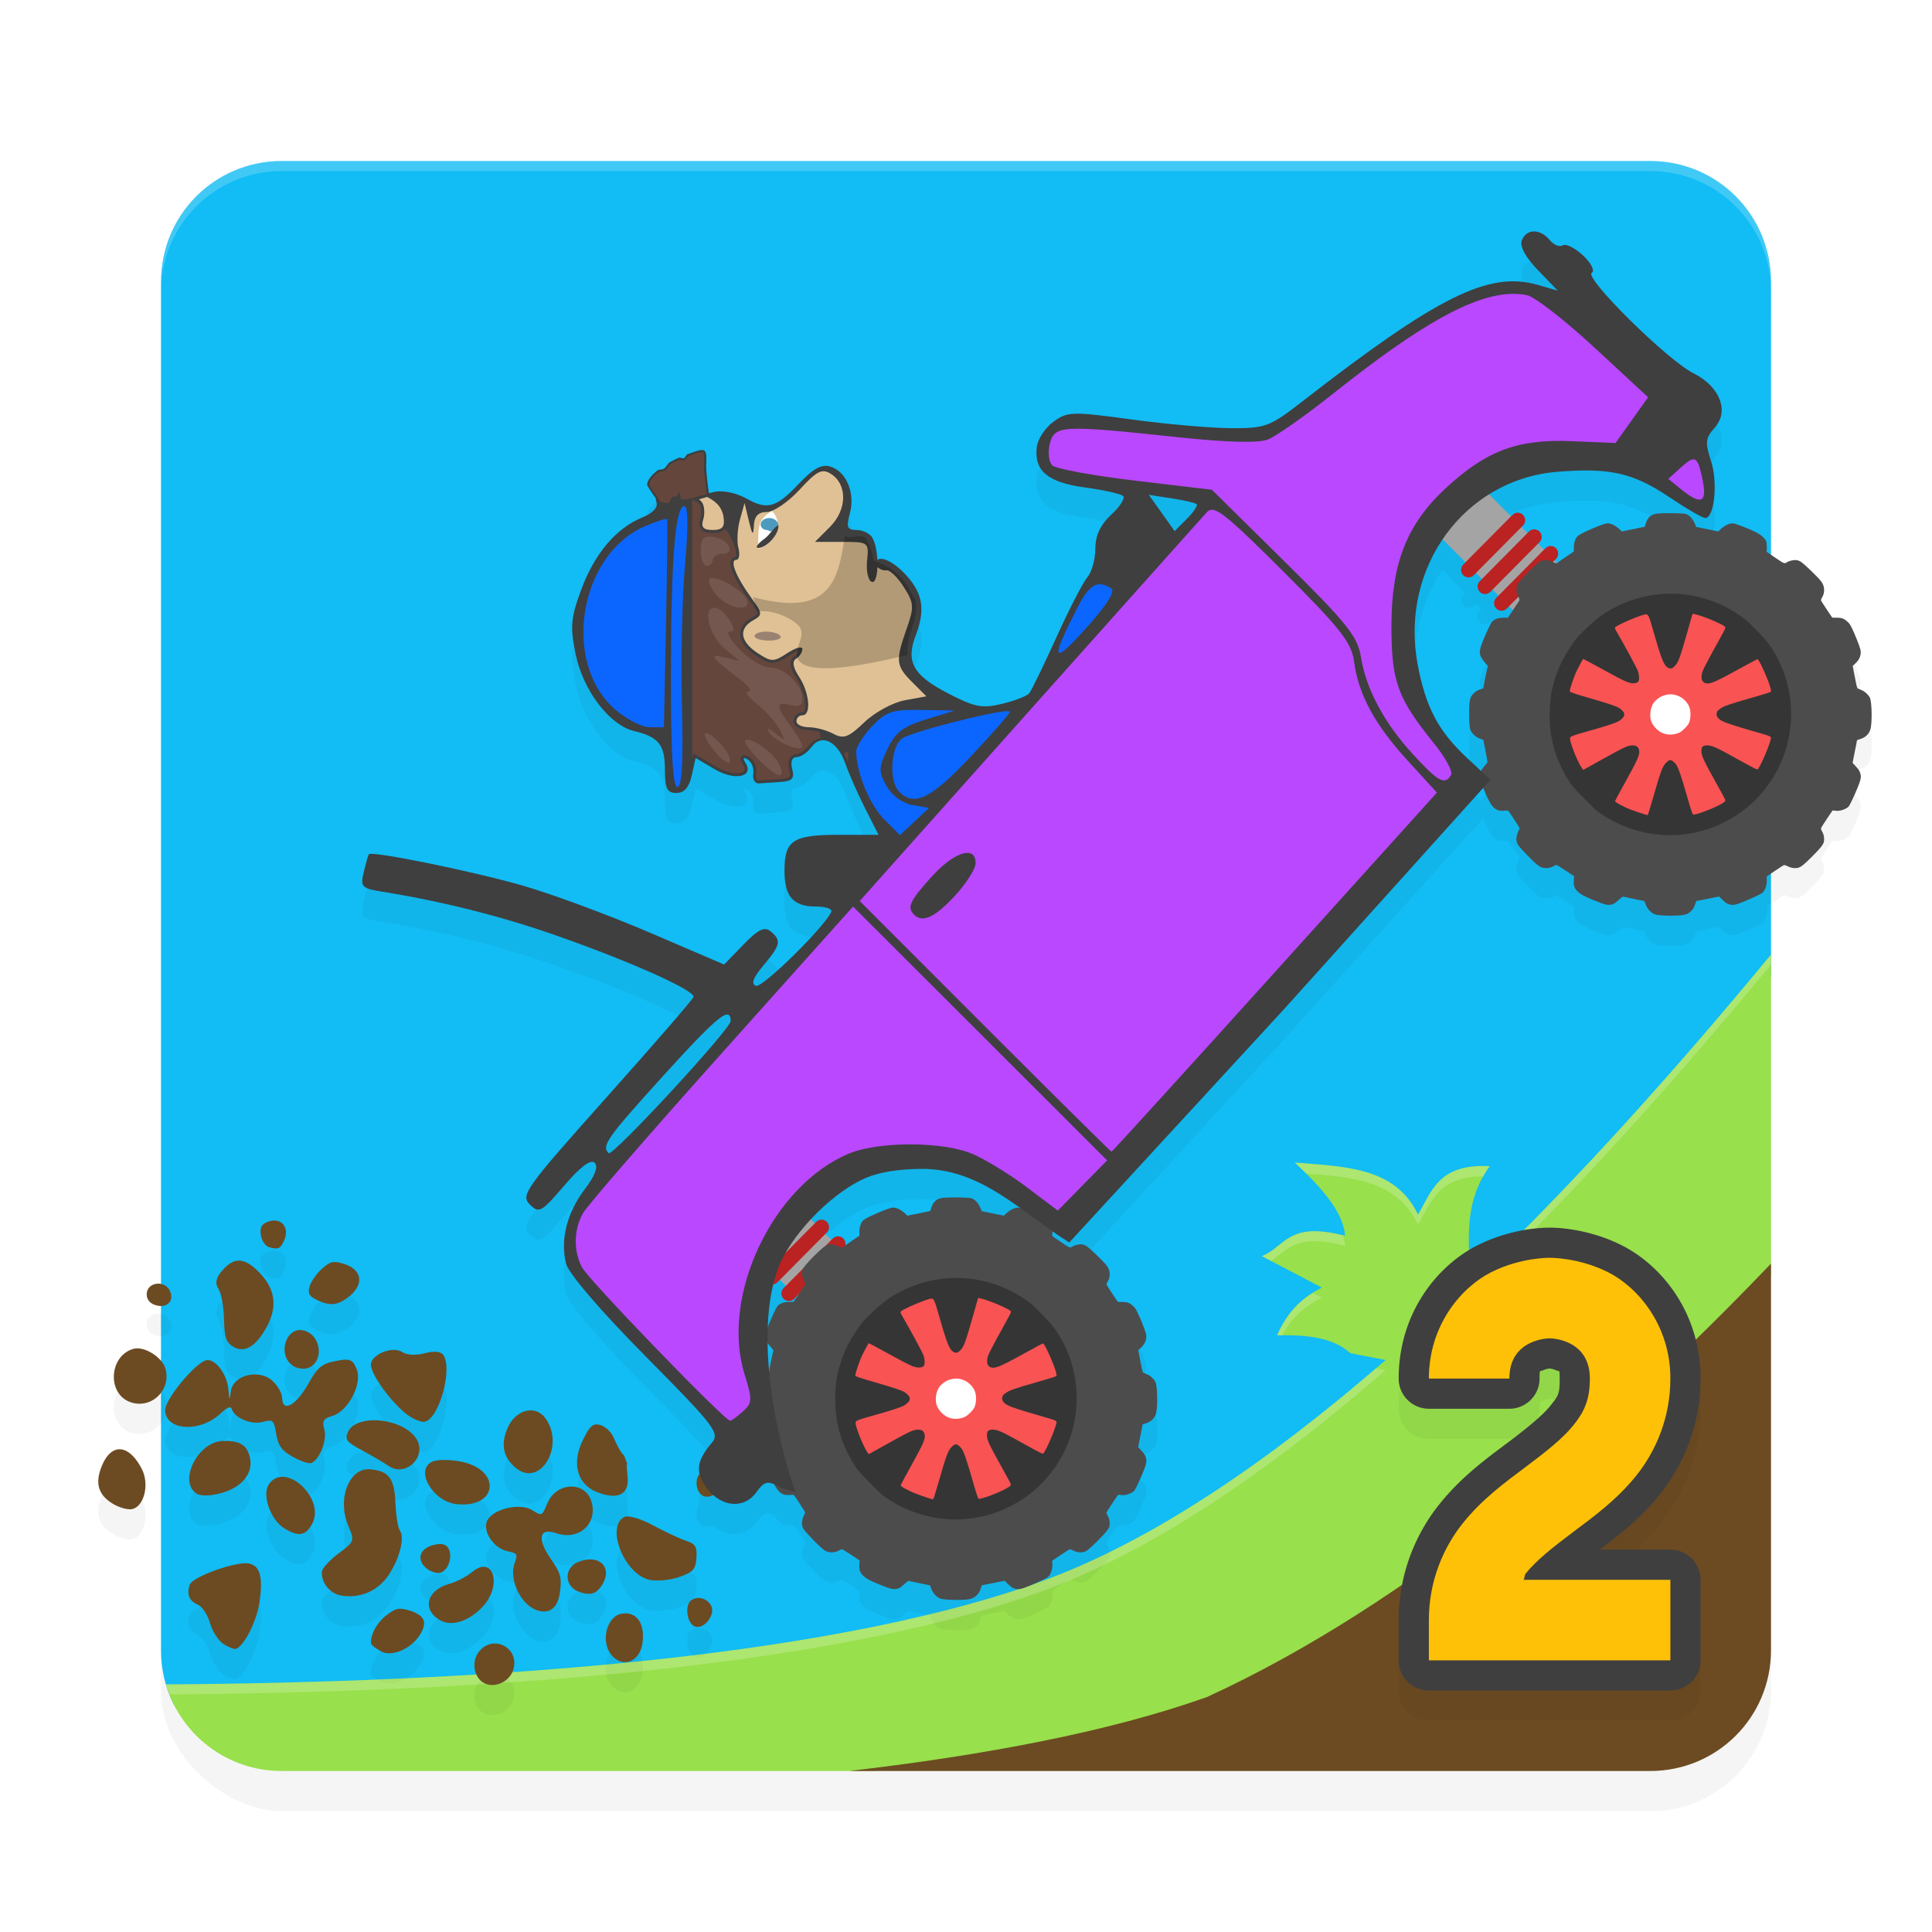 <?xml version="1.0" encoding="UTF-8" standalone="no"?>
<svg
   width="192"
   height="192"
   version="1"
   id="svg28"
   sodipodi:docname="games_hill_climb_2.svg"
   inkscape:version="1.1.1 (1:1.1+202109281949+c3084ef5ed)"
   xmlns:inkscape="http://www.inkscape.org/namespaces/inkscape"
   xmlns:sodipodi="http://sodipodi.sourceforge.net/DTD/sodipodi-0.dtd"
   xmlns="http://www.w3.org/2000/svg"
   xmlns:svg="http://www.w3.org/2000/svg"
   xmlns:rdf="http://www.w3.org/1999/02/22-rdf-syntax-ns#"
   xmlns:cc="http://creativecommons.org/ns#"
   xmlns:dc="http://purl.org/dc/elements/1.1/">
  <defs
     id="defs32">
    <filter
       inkscape:collect="always"
       style="color-interpolation-filters:sRGB"
       id="filter6495"
       x="-0.048"
       y="-0.048"
       width="1.096"
       height="1.096">
      <feGaussianBlur
         inkscape:collect="always"
         stdDeviation="3.2"
         id="feGaussianBlur6497" />
    </filter>
    <filter
       inkscape:collect="always"
       style="color-interpolation-filters:sRGB"
       id="filter9342"
       x="-0.044"
       y="-0.053"
       width="1.087"
       height="1.106">
      <feGaussianBlur
         inkscape:collect="always"
         stdDeviation="3.212"
         id="feGaussianBlur9344" />
    </filter>
  </defs>
  <sodipodi:namedview
     pagecolor="#ffffff"
     bordercolor="#666666"
     borderopacity="1"
     objecttolerance="10"
     gridtolerance="10"
     guidetolerance="10"
     inkscape:pageopacity="0"
     inkscape:pageshadow="2"
     inkscape:window-width="1920"
     inkscape:window-height="1019"
     id="namedview30"
     showgrid="false"
     inkscape:zoom="1"
     inkscape:cx="143.5"
     inkscape:cy="83"
     inkscape:window-x="0"
     inkscape:window-y="34"
     inkscape:window-maximized="1"
     inkscape:current-layer="svg28"
     inkscape:pagecheckerboard="0"
     inkscape:snap-global="false"
     showguides="true"
     inkscape:snap-bbox="true"
     inkscape:snap-bbox-midpoints="true">
    <inkscape:grid
       type="xygrid"
       id="grid841" />
  </sodipodi:namedview>
  <rect
     id="rect6457"
     transform="matrix(0,-1,-1,0,0,0)"
     ry="12"
     rx="12"
     y="-176"
     x="-180"
     height="160"
     width="160"
     style="opacity:0.2;fill:#000000;fill-opacity:1;stroke-width:4;filter:url(#filter6495)" />
  <path
     id="rect2"
     style="fill:#12bcf4;stroke-width:4"
     transform="matrix(0,-1,-1,0,0,0)"
     d="M -151.955,-163.002 -96.976,-176 H -28 c 6.648,0 12,5.352 12,12 v 136 c 0,6.648 -5.352,12 -12,12 h -136 c -1.865,0 -3.627,-0.421 -5.199,-1.174 -4.031,-1.931 -3.619,-12.823 -3.263,-17.593 l 8.942,-119.827 c 0.495,-6.63 5.095,-6.879 11.565,-8.409 z"
     sodipodi:nodetypes="scsssssssss" />
  <path
     id="rect81983"
     style="opacity:1;fill:#98e04c;fill-opacity:1;stroke-width:0.7;stroke-linejoin:round"
     d="m 176,94.863 c -8.86,10.738 -18.981,22.179 -29.744,32.482 l -0.207,-1.275 c -0.1,-3.393 -0.455,-6.785 1.996,-10.178 -5.097,-0.269 -5.758,2.513 -7.127,4.809 -2.261,-4.771 -7.379,-4.756 -12.24,-5.17 2.582,2.425 4.799,4.852 4.998,7.277 -5.739,-1.487 -5.897,1.075 -8.273,2.027 l 5.957,3.121 c -1.671,0.858 -3.254,2.054 -4.449,4.746 2.824,-0.057 5.487,0.157 7.291,1.777 l 3.502,0.68 c -11.498,9.992 -23.319,18.119 -34.479,22.094 -22.084,7.865 -57.498,9.953 -86.734,10.141 C 17.949,172.378 22.533,176 28,176 h 58.756 l 67.469,-7.237 c 6.61,-0.709 9.247,-3.171 11.282,-9.5 L 176,126.627 Z"
     sodipodi:nodetypes="ccccccccccccscscsscc" />
  <path
     id="path86777"
     style="opacity:1;fill:#6c4b22;stroke-width:0.7;stroke-linejoin:round;fill-opacity:1"
     d="M 176 125.578 C 159.563 142.755 140.121 159.383 119.953 168.648 C 110.174 172.131 97.721 174.443 84.396 176 L 164 176 C 170.648 176 176 170.648 176 164 L 176 125.578 z " />
  <path
     id="rect9249"
     style="opacity:0.2;fill:#000000;fill-opacity:1;stroke-width:0.347;stroke-linejoin:round;filter:url(#filter9342)"
     d="m 152.428,26 c -0.515,0.009 -0.968,0.309 -1.193,0.896 -0.223,0.581 0.381,1.691 1.609,2.959 l 1.967,2.029 -2.031,-0.584 c -4.817,-1.381 -9.896,1.139 -23.334,11.576 -3.268,2.538 -3.68,2.692 -7.129,2.674 -2.014,-0.01 -6.467,-0.401 -9.898,-0.869 -5.858,-0.799 -6.33,-0.785 -7.725,0.227 -0.817,0.593 -1.563,1.719 -1.658,2.504 -0.29,2.379 1.076,3.529 4.793,4.033 1.87,0.254 3.576,0.637 3.791,0.852 0.215,0.215 -0.319,1.049 -1.188,1.854 -1.079,1 -1.58,2.068 -1.58,3.375 0,1.052 -0.358,2.334 -0.797,2.85 -0.439,0.516 -1.827,3.209 -3.084,5.986 -1.257,2.777 -2.469,5.273 -2.693,5.543 -0.225,0.27 -1.444,0.741 -2.709,1.045 -1.988,0.478 -2.728,0.33 -5.439,-1.086 -3.402,-1.777 -4.126,-3.098 -3.133,-5.711 0.956,-2.515 0.731,-4.086 -0.848,-5.879 -1.232,-1.399 -2.594,-2.057 -2.986,-1.568 0.002,0.044 0.01,0.087 0.012,0.131 l -0.072,-0.031 c 0,0 0,-0.002 0,-0.002 0.016,-0.037 0.037,-0.069 0.061,-0.098 -0.038,-0.874 -0.181,-1.795 -0.492,-2.293 -0.255,-0.408 -0.96,-0.742 -1.566,-0.742 -0.915,0 -1.025,-0.278 -0.652,-1.635 0.552,-2.01 -0.332,-4.156 -1.92,-4.66 -0.877,-0.278 -1.719,0.184 -3.215,1.77 -2.177,2.307 -3.079,2.559 -5.109,1.422 -0.09,-0.051 -0.187,-0.082 -0.279,-0.127 l -0.002,-0.02 c -0.205,-0.1 -0.415,-0.186 -0.625,-0.262 -0.018,-0.007 -0.036,-0.011 -0.055,-0.018 -0.285,-0.099 -0.566,-0.17 -0.842,-0.223 -0.03,-0.006 -0.06,-0.013 -0.09,-0.018 -0.26,-0.045 -0.513,-0.076 -0.744,-0.078 -0.344,-0.004 -0.642,0.041 -0.871,0.133 l -0.252,0.072 c -0.089,-0.551 -0.288,-2.16 -0.271,-2.693 0.037,-1.169 0.047,-1.607 -0.418,-1.605 -0.279,0.001 -0.726,0.16 -1.443,0.418 -0.153,0.055 -0.209,0.336 -0.357,0.396 -0.136,0.055 -0.367,-0.111 -0.498,-0.053 -0.308,0.137 -0.602,0.283 -0.879,0.436 -0.247,0.136 -0.372,0.501 -0.588,0.645 -0.209,0.139 -0.51,0.057 -0.684,0.197 -0.631,0.511 -1.006,1.023 -1.006,1.43 0.001,0.066 0.453,0.739 0.875,1.35 -5.94e-4,0.095 -0.015,0.178 0.045,0.334 0.204,0.532 -0.314,1.1 -1.422,1.559 -2.611,1.082 -4.742,3.618 -6.062,7.217 -1.02,2.781 -1.093,3.65 -0.531,6.375 0.743,3.599 3.369,7.044 5.816,7.627 2.436,0.581 3.053,1.357 3.053,3.846 0,1.876 0.213,2.305 1.143,2.305 0.592,0 1.01,-0.324 1.293,-0.998 0.089,-0.213 0.166,-0.457 0.229,-0.742 l 0.383,-1.74 1.898,1.121 c 1.993,1.176 3.931,0.772 3.061,-0.637 -0.306,-0.496 -0.226,-0.604 0.236,-0.318 0.386,0.238 0.627,0.881 0.537,1.428 -0.09,0.547 0.17,0.968 0.578,0.936 0.408,-0.033 1.386,-0.099 2.172,-0.148 1.12,-0.07 1.363,-0.346 1.119,-1.277 -0.189,-0.723 -0.018,-1.188 0.436,-1.188 0.411,0 1.072,-0.445 1.469,-0.988 0.12,-0.164 0.249,-0.292 0.383,-0.396 0.012,-0.009 0.023,-0.019 0.035,-0.027 0.126,-0.092 0.257,-0.156 0.391,-0.199 0.023,-0.007 0.047,-0.016 0.07,-0.021 0.716,-0.182 1.506,0.325 2.09,1.371 0.041,0.074 0.082,0.148 0.121,0.227 0.102,0.207 0.199,0.424 0.283,0.666 0,0 0,0.002 0,0.002 0.122,0.351 0.363,0.91 0.586,1.438 0.418,0.988 0.908,2.081 1.385,3.023 l 1.33,2.629 H 83.344 c -4.552,0 -5.385,0.551 -5.385,3.564 0,2.585 0.862,3.564 3.139,3.564 0.942,0 1.625,0.228 1.516,0.506 -0.554,1.411 -6.836,7.602 -7.484,7.375 -0.522,-0.182 -0.297,-0.803 0.742,-2.037 1.709,-2.031 1.802,-2.472 0.707,-3.381 -0.603,-0.5 -1.236,-0.191 -2.701,1.32 l -1.914,1.975 -7.295,-3.131 C 60.657,94.001 54.989,91.897 52.072,91.047 47.23,89.636 36.938,87.531 36.656,87.895 c -0.065,0.083 -0.29,0.875 -0.502,1.758 -0.357,1.49 -0.223,1.632 1.848,1.965 5.826,0.937 11.65,2.394 16.998,4.254 7.444,2.59 14.138,5.576 13.92,6.209 -0.093,0.269 -4.016,4.794 -8.717,10.057 -7.966,8.918 -8.478,9.635 -7.559,10.555 0.92,0.92 1.153,0.794 3.428,-1.867 1.596,-1.867 2.642,-2.655 3.023,-2.273 0.381,0.381 0.048,1.287 -0.965,2.615 -1.787,2.343 -2.472,5.037 -1.879,7.4 0.249,0.99 3.415,4.686 7.898,9.217 6.922,6.996 7.416,7.64 6.578,8.615 -1.038,1.208 -1.418,2.137 -1.195,3.092 -0.498,0.528 -0.365,1.771 0.279,2.131 0.328,0.183 0.714,0.142 1.051,-0.057 1.424,1.269 3.284,1.195 4.332,-0.301 0.624,-0.89 1.013,-1.052 1.76,-0.729 0.47,0.883 0.866,1.112 1.604,1.029 0.156,-0.018 0.304,-0.012 0.328,0.012 0.111,0.11 1.133,1.672 1.133,1.73 -2.2e-4,0.036 -0.052,0.159 -0.115,0.271 -0.153,0.274 -0.243,0.724 -0.197,0.977 0.065,0.354 0.185,0.518 1.004,1.369 0.82,0.853 1.207,1.185 1.486,1.275 0.391,0.127 0.829,0.085 1.188,-0.115 0.121,-0.067 0.251,-0.124 0.289,-0.125 0.038,-0.001 0.45,0.252 0.916,0.562 l 0.848,0.564 -0.021,0.219 c -0.063,0.678 0.011,0.942 0.361,1.285 0.309,0.303 0.695,0.508 1.729,0.924 1.108,0.446 1.321,0.488 1.771,0.346 0.145,-0.046 0.257,-0.128 0.572,-0.412 0.331,-0.298 0.407,-0.35 0.475,-0.332 0.044,0.012 0.533,0.114 1.086,0.229 l 1.006,0.207 0.115,0.295 c 0.205,0.527 0.546,0.892 0.973,1.039 0.383,0.132 2.273,0.158 2.83,0.039 0.345,-0.074 0.517,-0.17 0.775,-0.434 0.173,-0.176 0.217,-0.253 0.33,-0.572 l 0.133,-0.369 1.129,-0.227 1.131,-0.227 0.359,0.34 c 0.32,0.302 0.388,0.35 0.598,0.422 0.316,0.108 0.542,0.098 0.953,-0.043 0.685,-0.235 2.067,-0.857 2.379,-1.07 0.291,-0.199 0.517,-0.883 0.453,-1.373 -0.017,-0.128 -0.02,-0.242 -0.008,-0.256 0.062,-0.068 1.641,-1.122 1.715,-1.145 0.047,-0.014 0.176,0.02 0.287,0.076 0.313,0.159 0.524,0.219 0.789,0.225 0.332,0.007 0.518,-0.061 0.814,-0.297 h 0.002 c 0.363,-0.289 1.472,-1.395 1.762,-1.758 0.283,-0.355 0.348,-0.52 0.34,-0.865 -0.006,-0.276 -0.078,-0.523 -0.223,-0.766 -0.054,-0.091 -0.096,-0.205 -0.092,-0.254 0.004,-0.049 0.263,-0.471 0.578,-0.938 l 0.572,-0.848 0.188,0.008 c 0.102,0.005 0.197,0.019 0.209,0.031 0.012,0.011 0.16,-0.002 0.328,-0.027 0.363,-0.055 0.782,-0.259 0.908,-0.443 0.205,-0.301 0.867,-1.777 1.064,-2.373 0.146,-0.443 0.153,-0.649 0.035,-0.965 -0.085,-0.226 -0.144,-0.314 -0.418,-0.615 l -0.32,-0.352 0.225,-1.129 0.223,-1.129 0.307,-0.1 c 0.533,-0.173 0.849,-0.469 1.014,-0.949 0.191,-0.559 0.161,-2.727 -0.045,-3.164 -0.134,-0.285 -0.496,-0.621 -0.809,-0.75 -0.144,-0.059 -0.31,-0.129 -0.369,-0.156 -0.1,-0.045 -0.124,-0.131 -0.32,-1.15 l -0.211,-1.102 0.252,-0.234 c 0.45,-0.418 0.623,-0.885 0.516,-1.387 -0.07,-0.327 -0.56,-1.562 -0.855,-2.154 -0.189,-0.38 -0.235,-0.443 -0.455,-0.641 -0.332,-0.298 -0.561,-0.378 -1.076,-0.381 l -0.414,-0.002 -0.562,-0.832 c -0.309,-0.458 -0.562,-0.868 -0.562,-0.91 -10e-6,-0.042 0.056,-0.169 0.123,-0.283 0.148,-0.253 0.205,-0.49 0.189,-0.787 -0.027,-0.54 -0.217,-0.809 -1.33,-1.879 -0.841,-0.808 -1.045,-0.957 -1.385,-1.02 -0.234,-0.043 -0.696,0.043 -0.912,0.17 -0.34,0.199 -0.273,0.221 -1.174,-0.379 -0.836,-0.557 -0.961,-0.652 -0.92,-0.693 0.027,-0.027 0.036,-0.209 0.031,-0.408 0.553,0.388 1.109,0.764 1.676,1.117 l 21.377,-23.223 19.764,-21.957 c 0.076,0.198 0.159,0.402 0.246,0.6 0.629,1.425 1.02,1.766 1.912,1.666 0.156,-0.018 0.304,-0.012 0.328,0.012 0.111,0.11 1.133,1.672 1.133,1.73 -2.2e-4,0.037 -0.052,0.159 -0.115,0.271 -0.153,0.274 -0.243,0.724 -0.197,0.977 0.065,0.354 0.185,0.518 1.004,1.369 0.82,0.853 1.207,1.185 1.486,1.275 0.391,0.127 0.829,0.085 1.188,-0.115 0.121,-0.067 0.251,-0.124 0.289,-0.125 0.038,-0.001 0.45,0.252 0.916,0.562 l 0.848,0.564 -0.021,0.219 c -0.063,0.678 0.011,0.942 0.361,1.285 0.309,0.303 0.695,0.508 1.729,0.924 1.108,0.446 1.321,0.488 1.771,0.346 0.145,-0.046 0.257,-0.128 0.572,-0.412 0.331,-0.298 0.407,-0.35 0.475,-0.332 0.044,0.012 0.533,0.114 1.086,0.229 l 1.006,0.207 0.115,0.295 c 0.205,0.527 0.546,0.892 0.973,1.039 0.383,0.132 2.273,0.158 2.83,0.039 0.345,-0.074 0.517,-0.17 0.775,-0.434 0.173,-0.176 0.217,-0.253 0.33,-0.572 l 0.133,-0.369 1.129,-0.227 1.131,-0.227 0.359,0.34 c 0.32,0.302 0.388,0.35 0.598,0.422 0.316,0.108 0.542,0.098 0.953,-0.043 0.685,-0.235 2.067,-0.857 2.379,-1.07 0.291,-0.199 0.517,-0.883 0.453,-1.373 -0.017,-0.128 -0.02,-0.242 -0.008,-0.256 0.062,-0.068 1.641,-1.122 1.715,-1.145 0.047,-0.014 0.176,0.02 0.287,0.076 0.313,0.159 0.524,0.219 0.789,0.225 0.332,0.007 0.518,-0.061 0.814,-0.297 h 0.002 c 0.363,-0.289 1.472,-1.395 1.762,-1.758 0.283,-0.355 0.348,-0.52 0.34,-0.865 -0.006,-0.276 -0.078,-0.523 -0.223,-0.766 -0.054,-0.091 -0.096,-0.205 -0.092,-0.254 0.004,-0.049 0.263,-0.471 0.578,-0.938 l 0.572,-0.848 0.188,0.008 c 0.102,0.005 0.197,0.017 0.209,0.029 0.012,0.011 0.16,2.3e-4 0.328,-0.025 0.363,-0.055 0.782,-0.259 0.908,-0.443 0.205,-0.301 0.867,-1.777 1.064,-2.373 0.146,-0.443 0.153,-0.651 0.035,-0.967 -0.085,-0.226 -0.144,-0.312 -0.418,-0.613 l -0.32,-0.352 0.225,-1.131 0.223,-1.129 0.307,-0.1 c 0.533,-0.173 0.849,-0.467 1.014,-0.947 0.191,-0.559 0.161,-2.729 -0.045,-3.166 -0.134,-0.285 -0.496,-0.619 -0.809,-0.748 -0.144,-0.059 -0.31,-0.129 -0.369,-0.156 -0.1,-0.045 -0.124,-0.131 -0.32,-1.15 l -0.211,-1.104 0.252,-0.232 c 0.45,-0.418 0.623,-0.885 0.516,-1.387 -0.07,-0.327 -0.56,-1.562 -0.855,-2.154 -0.189,-0.38 -0.235,-0.443 -0.455,-0.641 C 183.244,64.467 183.015,64.385 182.5,64.383 l -0.414,-0.002 -0.562,-0.83 c -0.309,-0.458 -0.562,-0.868 -0.562,-0.91 -1e-5,-0.042 0.056,-0.169 0.123,-0.283 0.148,-0.253 0.205,-0.49 0.189,-0.787 -0.027,-0.54 -0.219,-0.809 -1.332,-1.879 -0.841,-0.808 -1.043,-0.959 -1.383,-1.021 -0.234,-0.043 -0.696,0.045 -0.912,0.172 -0.34,0.199 -0.273,0.219 -1.174,-0.381 -0.836,-0.557 -0.961,-0.65 -0.92,-0.691 0.057,-0.057 0.034,-0.791 -0.029,-0.959 -0.094,-0.249 -0.413,-0.569 -0.791,-0.791 -0.587,-0.344 -2.175,-0.976 -2.521,-1.004 -0.35,-0.029 -0.881,0.239 -1.307,0.658 l -0.145,0.143 -1.102,-0.223 -1.1,-0.225 -0.113,-0.281 c -0.19,-0.473 -0.502,-0.832 -0.863,-0.992 -0.247,-0.11 -2.541,-0.133 -3.039,-0.031 -0.509,0.104 -0.815,0.399 -0.992,0.957 l -0.105,0.332 -1.139,0.232 -1.141,0.232 -0.143,-0.145 c -0.393,-0.389 -0.885,-0.657 -1.229,-0.666 -0.211,-0.006 -0.745,0.175 -1.559,0.527 -1.001,0.434 -1.401,0.65 -1.535,0.83 -0.192,0.259 -0.304,0.658 -0.299,1.066 l 0.004,0.375 -0.746,0.504 c -0.41,0.278 -0.781,0.542 -0.824,0.586 -0.039,0.039 -0.09,0.058 -0.145,0.066 l -0.238,-0.24 0.18,-0.182 a 0.74,0.747 0 0 0 0,-1.057 0.74,0.747 0 0 0 -1.047,0 l -0.18,0.182 -0.594,-0.6 0.18,-0.182 a 0.74,0.747 0 0 0 0,-1.057 0.74,0.747 0 0 0 -1.047,0 l -0.18,0.182 -0.594,-0.6 0.18,-0.182 a 0.74,0.747 0 0 0 0,-1.057 0.74,0.747 0 0 0 -1.047,0 l -0.18,0.182 -2.17,-2.191 c 2.001,-1.256 4.313,-2.075 6.854,-2.279 5.19,-0.417 7.502,0.113 11.111,2.541 1.682,1.132 3.277,2.057 3.545,2.057 0.914,0 1.271,-3.554 0.57,-5.678 -0.602,-1.824 -0.554,-2.28 0.357,-3.287 1.489,-1.645 0.536,-4.1 -2.104,-5.422 -2.588,-1.296 -10.89,-9.497 -10.105,-9.982 0.33,-0.204 -0.046,-0.959 -0.859,-1.723 -0.796,-0.748 -1.706,-1.2 -2.02,-1.006 C 154.991,27.577 154.404,27.338 154,26.852 153.522,26.275 152.943,25.991 152.428,26 Z m -38.26,26.174 2.244,0.348 c 1.234,0.19 2.363,0.448 2.508,0.574 0.145,0.126 -0.287,0.781 -0.961,1.455 l -1.225,1.227 -1.283,-1.801 z m 29.18,4.473 2.252,2.273 -0.18,0.182 a 0.74,0.747 0 0 0 0,1.057 0.74,0.747 0 0 0 1.047,0 l 0.18,-0.182 0.596,0.6 -0.182,0.182 a 0.74,0.747 0 0 0 0,1.057 0.74,0.747 0 0 0 1.047,0 l 0.182,-0.182 0.594,0.6 -0.182,0.184 a 0.74,0.747 0 0 0 0,1.057 0.74,0.747 0 0 0 1.047,0 l 0.182,-0.184 0.393,0.395 -0.471,0.701 -0.43,0.004 c -0.459,0.004 -0.773,0.092 -1.027,0.285 -0.118,0.09 -0.189,0.193 -0.34,0.492 -0.29,0.577 -0.656,1.423 -0.846,1.957 -0.282,0.794 -0.194,1.114 0.521,1.908 l 0.135,0.148 -0.125,0.537 c -0.069,0.296 -0.171,0.796 -0.227,1.111 l -0.102,0.572 -0.326,0.117 c -0.266,0.095 -0.372,0.157 -0.566,0.33 -0.444,0.395 -0.516,0.672 -0.52,2.016 -0.003,0.874 0.039,1.463 0.117,1.652 0.168,0.41 0.563,0.765 1.025,0.92 l 0.266,0.088 0.215,1.09 c 0.118,0.599 0.21,1.11 0.203,1.139 -0.007,0.029 -0.142,0.201 -0.301,0.383 -0.156,0.178 -0.265,0.333 -0.34,0.484 l -1.387,-1.289 c -2.864,-2.665 -4.134,-5.078 -4.922,-9.34 -0.843,-4.559 0.18,-8.926 2.471,-12.344 z M 72.244,103.82 c 0.265,-0.021 0.367,0.214 0.367,0.654 0,0.792 -11.749,13.507 -12.129,13.127 -0.731,-0.731 -0.178,-1.508 5.545,-7.816 3.805,-4.194 5.54,-5.912 6.217,-5.965 z m 19.086,15.348 c 3.99,-0.108 7.102,1.769 10.084,3.9 -0.066,-0.017 -0.165,-0.05 -0.203,-0.053 -0.35,-0.029 -0.881,0.239 -1.307,0.658 l -0.145,0.143 -1.102,-0.223 -1.1,-0.225 -0.113,-0.281 c -0.19,-0.473 -0.502,-0.832 -0.863,-0.992 -0.247,-0.11 -2.541,-0.131 -3.039,-0.029 -0.509,0.104 -0.815,0.397 -0.992,0.955 l -0.105,0.332 -1.139,0.232 -1.141,0.232 -0.143,-0.145 c -0.393,-0.389 -0.885,-0.654 -1.229,-0.664 -0.211,-0.006 -0.745,0.175 -1.559,0.527 -1.001,0.434 -1.401,0.648 -1.535,0.828 -0.192,0.259 -0.304,0.658 -0.299,1.066 l 0.004,0.375 -0.746,0.506 c -0.327,0.221 -0.525,0.366 -0.656,0.465 a 0.74,0.747 0 0 0 -0.199,-0.691 0.74,0.747 0 0 0 -1.047,0 l -0.178,0.18 -0.594,-0.6 0.178,-0.18 a 0.74,0.747 0 0 0 0,-1.057 0.74,0.747 0 0 0 -1.047,0 l -0.178,0.18 -0.389,-0.391 c 1.703,-1.837 3.74,-3.425 5.564,-4.188 1.328,-0.555 3.233,-0.839 5.215,-0.863 z m -64.086,5.123 c -0.134,0.002 -0.275,0.022 -0.424,0.064 -0.782,0.221 -1.011,0.559 -0.904,1.34 0.078,0.574 0.44,1.132 0.805,1.24 0.921,0.274 1.146,0.172 1.529,-0.693 0.466,-1.052 -0.069,-1.965 -1.006,-1.951 z M 154,125.004 c -0.091,-0.002 -3.511,-0.077 -7.131,1.734 C 142.878,128.733 139,133.445 139,140 a 3,3 0 0 0 3,3 h 8 a 3,3 0 0 0 3,-3 c 0,-1 0.057,-0.674 0.342,-0.816 C 153.626,139.041 154,139 154,139 c 0,0 0.374,0.041 0.658,0.184 C 154.943,139.326 155,139 155,140 c 0,1.582 -0.121,1.692 -0.967,2.75 a 3,3 0 0 0 -0.002,0.002 c -0.703,0.879 -2.26,2.167 -4.23,3.645 -1.97,1.478 -4.53,3.309 -6.768,6.105 C 140.717,155.397 139,159.37 139,164 v 4 a 3,3 0 0 0 3,3 h 24 a 3,3 0 0 0 3,-3 v -8 a 3,3 0 0 0 -3,-3 h -7.025 c 1.849,-1.384 4.019,-3.034 5.992,-5.5 v -0.002 C 167.283,148.603 169,144.63 169,140 c 0,-6.555 -3.878,-11.267 -7.869,-13.262 -3.619,-1.81 -7.04,-1.737 -7.131,-1.734 z M 23.756,128.279 c -0.176,-0.001 -0.349,0.03 -0.521,0.094 -0.414,0.153 -0.825,0.493 -1.258,1.023 -0.53,0.651 -0.611,1.164 -0.268,1.686 0.272,0.412 0.519,1.743 0.549,2.957 0.045,1.791 0.194,2.301 0.787,2.709 1.153,0.793 2.308,0.183 3.418,-1.803 1.212,-2.169 0.89,-4.031 -0.996,-5.779 -0.632,-0.585 -1.183,-0.882 -1.711,-0.887 z m 9.492,0.139 c -0.084,0.001 -0.164,0.01 -0.242,0.027 -0.315,0.071 -0.605,0.278 -1.025,0.656 -0.54,0.485 -1.091,1.283 -1.225,1.773 -0.198,0.725 -0.006,0.996 1.02,1.443 0.883,0.385 1.563,0.378 2.262,-0.023 2.157,-1.24 2.228,-3.038 0.146,-3.691 -0.392,-0.123 -0.683,-0.19 -0.936,-0.186 z m 44.213,1.816 0.594,0.6 -0.182,0.182 a 0.74,0.747 0 0 0 0,1.057 0.74,0.747 0 0 0 1.047,0 l 0.182,-0.182 0.049,0.049 -0.299,0.445 -0.43,0.004 c -0.459,0.004 -0.773,0.092 -1.027,0.285 -0.118,0.09 -0.189,0.193 -0.34,0.492 -0.243,0.483 -0.52,1.125 -0.721,1.645 0.059,-1.478 0.207,-2.904 0.525,-4.197 a 0.74,0.747 0 0 0 0.42,-0.197 z m -61.59,0.338 c -0.139,-0.015 -0.28,-0.008 -0.414,0.019 v 0.002 c -0.077,0.016 -0.153,0.039 -0.225,0.066 -0.343,0.14 -0.609,0.434 -0.648,0.867 -0.048,0.523 0.232,0.942 0.762,1.139 1.153,0.428 2.011,-0.325 1.551,-1.361 -0.2,-0.45 -0.607,-0.688 -1.025,-0.732 z m 14.049,4.609 c -0.105,-0.007 -0.205,-0.004 -0.303,0.012 -0.085,0.013 -0.168,0.036 -0.246,0.066 -1.181,0.442 -1.591,2.558 -0.275,3.463 0.372,0.256 1.008,0.371 1.414,0.256 1.696,-0.48 1.505,-3.222 -0.262,-3.738 -0.112,-0.033 -0.223,-0.051 -0.328,-0.059 z m 46.369,1.295 c 0.107,0.163 0.249,0.341 0.441,0.555 l 0.135,0.148 -0.125,0.539 c -0.069,0.296 -0.171,0.794 -0.227,1.109 l -0.07,0.391 c -0.082,-0.921 -0.141,-1.839 -0.154,-2.742 z M 13.688,136.998 c -0.151,-0.004 -0.294,0.011 -0.426,0.049 -2.433,0.688 -2.65,4.47 -0.305,5.299 2.072,0.732 4.089,-1.198 3.484,-3.334 -0.285,-1.008 -1.699,-1.985 -2.754,-2.014 z m 25.275,0.16 c -0.134,0.009 -0.27,0.029 -0.404,0.059 -0.898,0.197 -1.753,0.814 -1.693,1.488 0.093,1.051 2.151,3.824 3.645,4.91 0.633,0.46 1.414,0.761 1.734,0.67 1.447,-0.41 2.774,-5.342 1.791,-6.656 -0.248,-0.331 -0.974,-0.386 -1.842,-0.141 -0.788,0.223 -1.761,0.181 -2.16,-0.094 -0.286,-0.196 -0.669,-0.264 -1.07,-0.236 z m -4.738,0.971 c -0.231,0.014 -0.514,0.059 -0.869,0.129 -1.384,0.271 -1.793,0.61 -2.705,2.242 -1.206,2.159 -2.582,2.922 -2.611,1.449 -0.01,-0.496 -0.461,-1.288 -1.004,-1.76 -1.347,-1.169 -3.866,-0.528 -4.086,1.041 -0.138,0.987 -0.157,0.979 -0.248,-0.125 -0.13,-1.575 -1.355,-3.167 -2.242,-2.916 -1.111,0.315 -4.005,3.821 -4.039,4.895 -0.066,2.086 3.429,2.339 5.486,0.396 0.654,-0.617 1.031,-0.773 1.119,-0.463 0.251,0.888 1.962,1.61 3.07,1.297 1.019,-0.288 1.131,-0.192 1.352,1.18 0.188,1.167 0.545,1.664 1.621,2.266 0.759,0.424 1.577,0.717 1.818,0.648 0.82,-0.232 1.647,-2.278 1.348,-3.334 -0.24,-0.849 -0.088,-1.11 0.787,-1.357 1.571,-0.445 3.015,-3.217 2.424,-4.654 -0.302,-0.733 -0.527,-0.976 -1.221,-0.934 z m 18.521,5.031 c -0.18,-0.001 -0.361,0.024 -0.541,0.074 -0.72,0.203 -1.409,0.813 -1.797,1.754 -0.665,1.614 -0.381,2.885 0.871,3.906 2.436,1.986 4.919,-2.262 2.906,-4.971 -0.383,-0.516 -0.901,-0.76 -1.439,-0.764 z m -15.506,0.984 c -0.522,-0.005 -1.019,0.06 -1.445,0.199 -0.568,0.185 -1.009,0.501 -1.213,0.961 -0.34,0.768 -0.167,0.989 1.455,1.863 1.012,0.545 2.168,1.225 2.57,1.51 1.712,1.21 3.907,-0.967 2.748,-2.725 -0.759,-1.15 -2.548,-1.793 -4.115,-1.809 z m 22.055,0.416 c -0.113,-0.002 -0.216,0.018 -0.314,0.062 -0.329,0.149 -0.611,0.581 -1.051,1.475 -1.126,2.285 -0.593,4.363 1.318,5.15 2.057,0.848 3.262,0.321 3.129,-1.367 l -0.111,-1.391 0.107,0.076 -0.354,-0.93 c -0.074,-0.044 -0.156,-0.127 -0.25,-0.262 -0.213,-0.307 -0.573,-0.996 -0.799,-1.531 -0.226,-0.535 -0.811,-1.084 -1.301,-1.221 -0.139,-0.039 -0.262,-0.061 -0.375,-0.062 z m -36.631,1.643 c -0.178,-0.007 -0.368,-0.007 -0.572,0.002 -0.153,0.006 -0.303,0.028 -0.451,0.062 -0.148,0.035 -0.294,0.082 -0.436,0.141 -1.983,0.827 -3.265,3.927 -1.705,5 0.422,0.29 1.421,0.275 2.537,-0.041 2.111,-0.597 3.218,-2.073 2.764,-3.68 -0.282,-0.998 -0.893,-1.437 -2.137,-1.484 z m -10.875,0.826 c -0.11,0.008 -0.219,0.033 -0.326,0.07 -0.513,0.182 -0.981,0.702 -1.338,1.568 -0.715,1.736 -0.373,2.897 1.119,3.793 0.654,0.393 1.53,0.618 1.947,0.5 1.165,-0.33 1.66,-2.493 0.906,-3.965 -0.698,-1.364 -1.537,-2.025 -2.309,-1.967 z m 32.381,1.062 c -0.513,0 -0.952,0.053 -1.193,0.16 -1.795,0.796 0.002,3.969 2.393,4.227 4.112,0.442 4.512,-3.418 0.438,-4.227 -0.537,-0.107 -1.124,-0.16 -1.637,-0.16 z m -7.398,0.924 c -0.262,-0.022 -0.509,0.007 -0.74,0.082 -1.618,0.521 -2.419,3.232 -1.414,5.551 0.638,1.471 0.611,1.548 -0.957,2.717 -0.888,0.662 -1.64,1.487 -1.672,1.834 -0.096,1.055 0.792,2.166 1.885,2.359 1.866,0.329 3.659,-0.427 4.717,-1.988 1.123,-1.658 1.658,-3.757 1.143,-4.482 -0.189,-0.266 -0.384,-1.494 -0.434,-2.727 -0.099,-2.449 -0.656,-3.184 -2.527,-3.346 z m -8.633,0.748 c -0.119,-0.005 -0.237,0.002 -0.352,0.021 -0.123,0.021 -0.242,0.057 -0.357,0.107 -0.263,0.116 -0.504,0.312 -0.705,0.605 -0.726,1.056 0.162,3.567 1.559,4.406 1.396,0.838 2.068,0.732 2.719,-0.432 1.087,-1.944 -1.074,-4.636 -2.863,-4.709 z m 28.73,0.969 c -0.284,-0.011 -0.574,0.032 -0.855,0.125 -0.675,0.224 -1.294,0.745 -1.629,1.559 -0.519,1.259 -0.532,1.265 -1.508,0.654 -1.214,-0.76 -3.95,-0.101 -4.473,1.078 -0.472,1.065 0.7,2.762 2.086,3.023 0.904,0.171 0.978,0.304 0.66,1.16 -0.605,1.629 0.608,4.174 2.242,4.703 1.247,0.404 2.073,-0.28 2.266,-1.873 0.172,-1.429 0.058,-1.835 -0.918,-3.238 -1.394,-2.005 -1.154,-3.148 0.537,-2.559 2.218,0.773 4.132,-0.917 3.514,-3.102 -0.281,-0.993 -1.07,-1.498 -1.922,-1.531 z m 5.359,2.977 c -0.072,0.007 -0.133,0.021 -0.18,0.045 -1.883,0.947 -0.02,5.664 2.467,6.242 0.726,0.169 2.06,0.049 2.965,-0.266 1.402,-0.488 1.658,-0.77 1.727,-1.902 0.07,-1.154 -0.074,-1.381 -1.098,-1.732 -0.648,-0.222 -2.125,-0.917 -3.281,-1.543 -1.017,-0.551 -2.095,-0.893 -2.6,-0.844 z M 43.562,156.449 c -0.172,0.017 -0.365,0.056 -0.582,0.117 -1.39,0.393 -1.61,1.607 -0.436,2.414 0.374,0.257 0.919,0.4 1.209,0.318 0.779,-0.22 1.248,-1.553 0.836,-2.373 -0.187,-0.373 -0.511,-0.526 -1.027,-0.477 z m 15.168,1.523 c -0.179,-0.006 -0.368,0.007 -0.568,0.043 -0.229,0.041 -0.469,0.112 -0.719,0.215 -1.407,0.578 -1.375,2.413 0.053,2.943 1.193,0.443 1.845,0.228 2.422,-0.805 0.735,-1.315 0.063,-2.352 -1.188,-2.396 z m -34.24,0.381 c -0.305,-0.008 -0.706,0.042 -1.152,0.135 -0.446,0.093 -0.938,0.229 -1.43,0.389 -1.474,0.478 -2.932,1.177 -3.066,1.629 -0.295,0.991 -0.044,1.584 0.834,1.973 0.428,0.19 0.969,1.017 1.201,1.838 0.232,0.821 0.834,1.748 1.336,2.062 0.502,0.315 1.049,0.535 1.213,0.488 0.791,-0.224 2.062,-2.681 2.346,-4.535 0.39,-2.552 0.093,-3.716 -1.01,-3.949 -0.079,-0.017 -0.17,-0.026 -0.271,-0.029 z m 23.68,0.355 c -0.16,-0.019 -0.34,0.004 -0.535,0.076 -0.223,0.082 -0.466,0.229 -0.729,0.451 -0.519,0.44 -1.56,0.975 -2.312,1.188 -2.221,0.629 -2.671,2.579 -0.832,3.607 1.151,0.643 2.868,0.085 4.221,-1.375 1.519,-1.638 1.31,-3.815 0.188,-3.947 z m 21.221,3.09 c -0.115,0.002 -0.23,0.018 -0.342,0.053 -0.128,0.04 -0.254,0.102 -0.371,0.189 -0.626,0.468 -0.442,2.15 0.279,2.553 0.597,0.334 1.499,-0.291 1.775,-1.229 0.247,-0.838 -0.54,-1.579 -1.342,-1.566 z M 39.764,162.875 c -0.09,0.001 -0.176,0.011 -0.262,0.029 -0.342,0.071 -0.672,0.278 -1.148,0.654 -0.962,0.76 -1.652,2.114 -1.447,2.838 0.032,0.114 0.463,0.433 0.957,0.709 1.057,0.591 2.977,-0.221 3.861,-1.633 0.776,-1.239 0.484,-1.946 -0.996,-2.41 -0.397,-0.125 -0.696,-0.192 -0.965,-0.188 z m 22.551,0.465 c -0.162,-0.014 -0.335,-0.007 -0.518,0.021 -0.095,0.015 -0.186,0.04 -0.273,0.072 -1.312,0.482 -1.803,2.81 -0.748,4.055 1.138,1.342 2.845,0.646 3.078,-1.254 0.208,-1.696 -0.403,-2.799 -1.539,-2.895 z m -12.961,2.998 c -0.164,-0.015 -0.33,-0.009 -0.496,0.019 -0.111,0.019 -0.221,0.049 -0.33,0.09 l -0.002,-0.002 c -0.328,0.122 -0.643,0.343 -0.916,0.678 -0.784,0.962 -0.546,2.557 0.467,3.123 1.013,0.566 2.498,-0.067 2.906,-1.238 0.498,-1.429 -0.484,-2.564 -1.629,-2.67 z" />
  <path
     id="path104212"
     style="opacity:0.2;fill:#ffffff;stroke-width:0.7;stroke-linejoin:round;fill-opacity:1"
     d="M 176 94.863 C 167.14 105.601 157.019 117.042 146.256 127.346 L 146.049 126.07 C 146.027 125.321 145.996 124.571 145.982 123.822 C 145.967 124.905 146.017 125.988 146.049 127.07 L 146.256 128.346 C 157.019 118.042 167.14 106.601 176 95.863 L 176 94.863 z M 128.678 115.531 C 129.066 115.896 129.421 116.26 129.787 116.625 C 134.298 116.975 138.829 117.293 140.918 121.701 C 142.224 119.511 142.931 116.911 147.414 116.906 C 147.606 116.568 147.801 116.23 148.045 115.893 C 142.948 115.624 142.287 118.406 140.918 120.701 C 138.657 115.93 133.539 115.945 128.678 115.531 z M 130.297 122.363 C 127.72 122.501 127.185 124.121 125.402 124.836 L 126.33 125.322 C 127.942 124.21 128.785 122.541 133.676 123.809 C 133.647 123.461 133.567 123.113 133.461 122.766 C 132.144 122.442 131.107 122.32 130.297 122.363 z M 130.461 128.486 C 129.129 129.32 127.888 130.502 126.91 132.703 C 127.08 132.7 127.24 132.71 127.408 132.709 C 128.529 130.702 129.911 129.701 131.359 128.957 L 130.461 128.486 z M 136.74 135.973 C 125.545 145.584 114.074 153.39 103.225 157.254 C 81.14 165.119 45.726 167.207 16.49 167.395 C 16.591 167.738 16.741 168.058 16.871 168.389 C 46.035 168.186 81.234 166.085 103.225 158.254 C 114.385 154.28 126.205 146.152 137.703 136.16 L 136.74 135.973 z " />
  <path
     id="rect6416"
     style="opacity:0.2;fill:#ffffff;fill-opacity:1;stroke-width:4"
     d="m 28,16 c -6.648,0 -12,5.352 -12,12 v 1 c 0,-6.648 5.352,-12 12,-12 h 136 c 6.648,0 12,5.352 12,12 v -1 c 0,-6.648 -5.352,-12 -12,-12 z" />
  <rect
     style="fill:#a4a4a4;fill-opacity:1;stroke-width:0.347;stroke-linejoin:round"
     id="rect6222"
     width="6.429"
     height="19.723"
     x="-34.521"
     y="136.198"
     transform="matrix(0.704,-0.71,0.704,0.71,0,0)" />
  <path
     id="path6224"
     style="color:#000000;fill:#bb2222;fill-opacity:1;stroke-width:0.496;stroke-linecap:round;stroke-linejoin:round;-inkscape-stroke:none"
     d="m 74.592,124.704 a 0.74,0.747 0 0 0 0,1.057 0.74,0.747 0 0 0 1.047,0 l 4.885,-4.931 a 0.74,0.747 0 0 0 0,-1.057 0.74,0.747 0 0 0 -1.047,0 z m 1.641,1.656 a 0.74,0.747 0 0 0 0,1.057 0.74,0.747 0 0 0 1.047,0 l 4.885,-4.931 a 0.74,0.747 0 0 0 0,-1.057 0.74,0.747 0 0 0 -1.047,0 z m 1.641,1.656 a 0.74,0.747 0 0 0 0,1.057 0.74,0.747 0 0 0 1.047,0 l 4.885,-4.931 a 0.74,0.747 0 0 0 0,-1.057 0.74,0.747 0 0 0 -1.047,0 z m 1.641,1.656 a 0.74,0.747 0 0 0 0,1.057 0.74,0.747 0 0 0 1.047,0 l 4.885,-4.931 a 0.74,0.747 0 0 0 0,-1.057 0.74,0.747 0 0 0 -1.047,0 z m 1.642,1.657 a 0.74,0.747 0 0 0 0,1.057 0.74,0.747 0 0 0 1.047,0 l 4.885,-4.931 a 0.74,0.747 0 0 0 0,-1.057 0.74,0.747 0 0 0 -1.047,0 z" />
  <path
     style="fill:#4c4c4c;fill-opacity:1;stroke-width:0.041"
     d="m 108.173,153.975 c -0.297,0.236 -0.484,0.304 -0.816,0.297 -0.265,-0.006 -0.477,-0.066 -0.789,-0.225 -0.111,-0.056 -0.24,-0.09 -0.287,-0.076 -0.073,0.022 -1.652,1.076 -1.714,1.144 -0.012,0.014 -0.009,0.129 0.008,0.256 0.063,0.49 -0.162,1.173 -0.453,1.372 -0.312,0.214 -1.695,0.835 -2.38,1.07 -0.412,0.141 -0.637,0.151 -0.953,0.043 -0.21,-0.072 -0.277,-0.119 -0.597,-0.421 l -0.36,-0.34 -1.13,0.226 -1.13,0.226 -0.131,0.369 c -0.113,0.319 -0.158,0.396 -0.331,0.573 -0.259,0.264 -0.43,0.36 -0.775,0.433 -0.557,0.119 -2.449,0.093 -2.831,-0.039 -0.426,-0.147 -0.768,-0.512 -0.973,-1.039 l -0.115,-0.295 -1.005,-0.208 c -0.553,-0.114 -1.042,-0.217 -1.086,-0.229 -0.068,-0.018 -0.143,0.035 -0.474,0.333 -0.316,0.284 -0.429,0.366 -0.573,0.411 -0.45,0.142 -0.664,0.1 -1.772,-0.345 -1.034,-0.416 -1.418,-0.622 -1.727,-0.924 -0.35,-0.343 -0.425,-0.607 -0.362,-1.285 l 0.02,-0.22 -0.847,-0.564 c -0.466,-0.31 -0.878,-0.563 -0.916,-0.562 -0.038,8.8e-4 -0.168,0.057 -0.289,0.125 -0.358,0.2 -0.796,0.242 -1.187,0.115 -0.28,-0.091 -0.667,-0.423 -1.487,-1.276 -0.819,-0.851 -0.939,-1.015 -1.004,-1.369 -0.046,-0.252 0.045,-0.702 0.198,-0.976 0.063,-0.113 0.115,-0.235 0.115,-0.272 3.7e-4,-0.059 -1.021,-1.62 -1.132,-1.73 -0.024,-0.024 -0.172,-0.029 -0.328,-0.011 -0.892,0.1 -1.284,-0.241 -1.913,-1.667 -0.33,-0.747 -0.609,-1.594 -0.592,-1.796 0.029,-0.345 0.156,-0.607 0.472,-0.968 0.158,-0.181 0.294,-0.353 0.3,-0.382 0.007,-0.029 -0.084,-0.542 -0.202,-1.14 l -0.215,-1.088 -0.267,-0.089 c -0.463,-0.155 -0.857,-0.509 -1.025,-0.919 -0.078,-0.19 -0.119,-0.78 -0.116,-1.653 0.004,-1.344 0.076,-1.62 0.519,-2.016 0.194,-0.173 0.3,-0.235 0.566,-0.329 l 0.327,-0.117 0.101,-0.573 c 0.056,-0.315 0.158,-0.815 0.227,-1.11 l 0.126,-0.537 -0.134,-0.149 c -0.716,-0.794 -0.804,-1.115 -0.522,-1.909 0.189,-0.534 0.555,-1.38 0.845,-1.957 0.151,-0.299 0.221,-0.402 0.34,-0.492 0.255,-0.193 0.569,-0.281 1.029,-0.285 l 0.429,-0.004 0.514,-0.766 c 0.283,-0.421 0.55,-0.82 0.593,-0.887 0.073,-0.112 0.069,-0.142 -0.048,-0.398 -0.07,-0.152 -0.145,-0.337 -0.167,-0.41 -0.051,-0.167 -0.043,-0.58 0.014,-0.753 0.067,-0.202 0.478,-0.691 1.123,-1.336 0.696,-0.696 1.114,-1.044 1.339,-1.115 0.332,-0.106 0.8,-0.039 1.154,0.165 0.194,0.112 0.357,0.116 0.461,0.011 0.043,-0.044 0.415,-0.307 0.825,-0.584 l 0.746,-0.505 -0.004,-0.374 c -0.005,-0.408 0.107,-0.808 0.299,-1.067 0.134,-0.18 0.532,-0.396 1.534,-0.83 0.813,-0.352 1.348,-0.533 1.559,-0.527 0.343,0.01 0.835,0.276 1.229,0.665 l 0.144,0.144 1.14,-0.232 1.14,-0.232 0.105,-0.332 c 0.177,-0.558 0.482,-0.852 0.991,-0.957 0.498,-0.102 2.792,-0.079 3.04,0.031 0.361,0.16 0.673,0.518 0.863,0.992 l 0.113,0.281 1.1,0.224 1.1,0.224 0.145,-0.143 c 0.425,-0.419 0.957,-0.687 1.308,-0.658 0.346,0.028 1.933,0.661 2.52,1.005 0.378,0.222 0.698,0.541 0.792,0.79 0.063,0.168 0.085,0.902 0.028,0.959 -0.041,0.041 0.084,0.136 0.92,0.693 0.901,0.6 0.834,0.579 1.173,0.379 0.216,-0.127 0.679,-0.213 0.913,-0.17 0.34,0.062 0.543,0.212 1.383,1.02 1.113,1.07 1.304,1.339 1.331,1.88 0.015,0.298 -0.042,0.533 -0.19,0.786 -0.067,0.114 -0.122,0.242 -0.122,0.285 0,0.042 0.253,0.451 0.562,0.909 l 0.562,0.832 0.415,0.002 c 0.515,0.003 0.743,0.083 1.075,0.381 0.22,0.197 0.265,0.261 0.455,0.641 0.295,0.592 0.786,1.827 0.856,2.154 0.107,0.502 -0.066,0.969 -0.517,1.387 l -0.252,0.234 0.212,1.102 c 0.197,1.019 0.221,1.105 0.32,1.15 0.059,0.027 0.225,0.097 0.369,0.157 0.312,0.129 0.673,0.464 0.808,0.749 0.206,0.437 0.237,2.606 0.045,3.165 -0.164,0.48 -0.48,0.775 -1.013,0.949 l -0.306,0.1 -0.223,1.129 -0.223,1.129 0.32,0.351 c 0.274,0.301 0.334,0.389 0.418,0.615 0.118,0.316 0.111,0.523 -0.036,0.966 -0.197,0.596 -0.86,2.072 -1.065,2.373 -0.126,0.185 -0.544,0.389 -0.907,0.445 -0.168,0.026 -0.316,0.037 -0.329,0.026 -0.012,-0.012 -0.106,-0.025 -0.209,-0.03 l -0.186,-0.009 -0.572,0.848 c -0.315,0.467 -0.575,0.888 -0.579,0.937 -0.004,0.049 0.038,0.163 0.092,0.254 0.145,0.242 0.217,0.489 0.223,0.766 0.008,0.345 -0.057,0.511 -0.341,0.865 -0.29,0.363 -1.399,1.47 -1.762,1.759 z"
     id="path8458" />
  <path
     style="opacity:0.3;fill:#000000;stroke-width:0.039"
     d="m 102.97,147.953 c -3.793,3.325 -9.052,3.985 -13.547,1.702 -0.537,-0.273 -1.307,-0.748 -1.68,-1.037 -0.197,-0.153 -0.638,-0.58 -1.382,-1.341 -1.191,-1.217 -1.213,-1.245 -1.743,-2.164 -1.229,-2.131 -1.734,-4.304 -1.595,-6.851 0.056,-1.024 0.205,-1.842 0.514,-2.822 0.392,-1.243 0.886,-2.215 1.799,-3.54 0.318,-0.462 0.386,-0.539 1.039,-1.186 1.105,-1.093 1.824,-1.652 2.856,-2.219 3.059,-1.68 6.654,-1.959 9.92,-0.77 1.15,0.419 2.379,1.103 3.311,1.844 0.379,0.301 1.791,1.75 2.153,2.209 0.834,1.059 1.581,2.573 1.956,3.97 0.793,2.952 0.481,5.977 -0.897,8.705 -0.613,1.214 -1.695,2.612 -2.705,3.497 z"
     id="path8460" />
  <path
     style="fill:#f95353;fill-opacity:1;stroke-width:0.037"
     d="m 104.061,143.79 c 0.37,-0.737 0.862,-2.002 0.928,-2.382 0.04,-0.23 0.019,-0.239 -1.918,-0.791 -1.51,-0.431 -2.537,-0.767 -2.895,-0.947 -0.477,-0.24 -0.668,-0.544 -0.553,-0.879 0.048,-0.14 0.075,-0.171 0.291,-0.331 0.398,-0.296 0.874,-0.463 3.25,-1.139 1.18,-0.336 1.751,-0.517 1.809,-0.575 0.054,-0.054 0.027,-0.223 -0.102,-0.624 -0.254,-0.791 -0.871,-2.178 -1.109,-2.49 l -0.102,-0.135 -0.292,0.149 c -0.161,0.082 -0.852,0.457 -1.537,0.833 -1.552,0.853 -2.241,1.202 -2.657,1.346 -0.511,0.177 -0.841,0.112 -1.008,-0.197 -0.092,-0.17 -0.091,-0.525 0.002,-0.827 0.081,-0.263 0.547,-1.161 1.404,-2.706 0.311,-0.56 0.646,-1.175 0.745,-1.367 0.175,-0.34 0.178,-0.35 0.103,-0.441 -0.227,-0.276 -2.488,-1.202 -3.108,-1.274 L 97.201,129 l -0.385,1.353 c -0.895,3.146 -1.014,3.473 -1.402,3.86 -0.224,0.223 -0.363,0.266 -0.581,0.177 -0.446,-0.182 -0.698,-0.78 -1.463,-3.459 -0.508,-1.781 -0.552,-1.881 -0.828,-1.875 -0.378,0.008 -2.733,1 -2.996,1.262 -0.088,0.087 -0.075,0.139 0.116,0.464 0.816,1.392 2.019,3.623 2.125,3.941 0.097,0.291 0.133,0.724 0.076,0.904 -0.057,0.177 -0.206,0.259 -0.5,0.275 -0.464,0.025 -0.894,-0.17 -3.258,-1.475 -1.105,-0.61 -1.77,-0.96 -1.789,-0.941 -0.023,0.023 -0.461,0.848 -0.603,1.137 -0.28,0.568 -0.744,1.927 -0.71,2.078 0.021,0.093 0.414,0.227 2,0.684 1.655,0.476 2.596,0.787 2.855,0.942 0.131,0.078 0.278,0.2 0.383,0.317 0.152,0.17 0.17,0.208 0.17,0.359 -5e-5,0.151 -0.018,0.189 -0.172,0.361 -0.114,0.127 -0.239,0.229 -0.372,0.302 -0.385,0.212 -1.361,0.527 -3.304,1.067 -0.967,0.269 -1.375,0.409 -1.474,0.508 -0.111,0.11 -0.081,0.315 0.138,0.939 0.238,0.68 0.425,1.125 0.705,1.679 0.173,0.342 0.396,0.676 0.429,0.643 0.009,-0.009 0.662,-0.374 1.452,-0.813 2.606,-1.446 2.888,-1.581 3.352,-1.611 0.414,-0.026 0.644,0.119 0.719,0.455 0.103,0.458 -0.078,0.869 -1.564,3.55 -0.396,0.715 -0.745,1.36 -0.775,1.433 -0.053,0.13 -0.052,0.134 0.077,0.226 0.177,0.125 0.594,0.348 1.038,0.553 0.379,0.175 1.959,0.715 2.065,0.705 0.044,-0.004 0.177,-0.412 0.495,-1.521 0.848,-2.954 0.999,-3.355 1.401,-3.724 0.205,-0.188 0.242,-0.209 0.373,-0.209 0.128,-5e-5 0.171,0.023 0.353,0.187 0.154,0.138 0.239,0.247 0.332,0.42 0.171,0.32 0.51,1.346 0.913,2.765 0.368,1.296 0.577,1.944 0.651,2.017 0.135,0.135 2.202,-0.647 2.929,-1.108 0.182,-0.116 0.26,-0.183 0.283,-0.245 0.028,-0.074 -0.081,-0.288 -0.814,-1.604 -1.378,-2.473 -1.585,-2.923 -1.561,-3.385 0.008,-0.135 0.04,-0.287 0.074,-0.339 0.137,-0.213 0.599,-0.244 1.067,-0.071 0.45,0.166 0.846,0.368 2.293,1.173 1.448,0.805 1.863,1.025 2.044,1.085 0.1,0.033 0.119,0.025 0.192,-0.078 0.045,-0.063 0.185,-0.32 0.311,-0.571 z"
     id="path8462" />
  <path
     style="fill:#ffffff;fill-opacity:1;stroke-width:0.033"
     d="m 95.974,140.76 c -0.403,0.231 -0.991,0.303 -1.487,0.183 -0.605,-0.146 -1.224,-0.732 -1.416,-1.338 -0.106,-0.337 -0.091,-0.9 0.035,-1.266 0.121,-0.351 0.208,-0.497 0.433,-0.722 0.547,-0.547 1.397,-0.76 2.079,-0.519 0.377,0.133 0.561,0.247 0.835,0.519 0.272,0.27 0.428,0.546 0.5,0.884 0.097,0.453 0.039,1.072 -0.13,1.395 -0.134,0.256 -0.581,0.71 -0.849,0.864 z"
     id="path8464" />
  <path
     id="path1054"
     style="fill:#6c4b22;stroke-width:0.437;fill-opacity:1"
     d="m 26.82,121.355 c -0.782,0.221 -1.01,0.559 -0.903,1.34 0.078,0.574 0.441,1.132 0.805,1.241 0.921,0.274 1.145,0.172 1.528,-0.693 0.533,-1.202 -0.241,-2.224 -1.43,-1.887 z m -3.586,4.017 c -0.414,0.153 -0.824,0.494 -1.256,1.024 -0.53,0.651 -0.612,1.165 -0.268,1.686 0.272,0.412 0.519,1.743 0.549,2.957 0.045,1.791 0.192,2.302 0.785,2.709 1.153,0.793 2.309,0.184 3.418,-1.802 1.212,-2.169 0.891,-4.032 -0.995,-5.781 -0.842,-0.781 -1.544,-1.048 -2.233,-0.793 z m -7.777,2.221 c -0.077,0.016 -0.151,0.039 -0.223,0.067 -0.343,0.14 -0.61,0.434 -0.65,0.867 -0.048,0.523 0.234,0.943 0.763,1.139 1.153,0.428 2.009,-0.324 1.549,-1.361 -0.266,-0.6 -0.902,-0.823 -1.44,-0.713 z m 17.549,-2.147 c -0.315,0.071 -0.604,0.278 -1.024,0.656 -0.54,0.485 -1.091,1.283 -1.225,1.774 -0.198,0.725 -0.007,0.995 1.018,1.442 0.883,0.385 1.564,0.378 2.262,-0.024 2.157,-1.24 2.228,-3.037 0.146,-3.691 -0.523,-0.164 -0.863,-0.229 -1.177,-0.157 z m -19.744,8.601 c -2.433,0.688 -2.65,4.469 -0.305,5.298 2.072,0.732 4.089,-1.197 3.485,-3.333 -0.326,-1.152 -2.125,-2.264 -3.18,-1.965 z m 16.109,-1.788 c -1.181,0.442 -1.591,2.558 -0.275,3.462 0.372,0.256 1.009,0.371 1.414,0.256 1.696,-0.48 1.504,-3.221 -0.263,-3.737 -0.224,-0.066 -0.436,-0.078 -0.631,-0.047 -0.085,0.013 -0.167,0.035 -0.246,0.066 z m -8.911,2.93 c -1.111,0.315 -4.005,3.822 -4.039,4.896 -0.066,2.086 3.428,2.338 5.486,0.395 0.654,-0.617 1.03,-0.773 1.118,-0.463 0.251,0.888 1.962,1.611 3.07,1.297 1.019,-0.288 1.132,-0.191 1.352,1.18 0.188,1.167 0.544,1.665 1.62,2.266 0.759,0.424 1.578,0.715 1.82,0.647 0.82,-0.232 1.647,-2.277 1.348,-3.333 -0.24,-0.849 -0.09,-1.11 0.786,-1.358 1.571,-0.445 3.016,-3.218 2.425,-4.655 -0.402,-0.978 -0.671,-1.082 -2.091,-0.803 -1.384,0.271 -1.792,0.609 -2.704,2.241 -1.206,2.159 -2.581,2.922 -2.611,1.449 -0.01,-0.496 -0.462,-1.288 -1.005,-1.759 -1.347,-1.169 -3.866,-0.527 -4.086,1.042 -0.138,0.987 -0.156,0.978 -0.248,-0.126 -0.13,-1.575 -1.354,-3.167 -2.241,-2.916 z m 18.098,-0.971 c -0.898,0.197 -1.754,0.812 -1.694,1.487 0.093,1.051 2.152,3.824 3.646,4.91 0.633,0.46 1.413,0.762 1.733,0.671 1.447,-0.41 2.774,-5.341 1.791,-6.656 -0.248,-0.331 -0.974,-0.387 -1.842,-0.141 -0.788,0.223 -1.76,0.181 -2.159,-0.093 -0.381,-0.262 -0.936,-0.296 -1.475,-0.178 z m -27.095,9.881 c -0.513,0.182 -0.982,0.703 -1.339,1.569 -0.715,1.736 -0.373,2.897 1.12,3.793 0.654,0.393 1.53,0.618 1.947,0.5 1.165,-0.33 1.66,-2.493 0.906,-3.965 -0.798,-1.559 -1.779,-2.2 -2.635,-1.898 z m 10.177,-0.831 c -0.148,0.035 -0.293,0.082 -0.435,0.141 -1.983,0.827 -3.266,3.927 -1.705,5 0.422,0.29 1.42,0.274 2.536,-0.042 2.111,-0.597 3.219,-2.072 2.764,-3.679 -0.323,-1.141 -1.073,-1.551 -2.709,-1.482 -0.153,0.006 -0.304,0.028 -0.452,0.062 z m 14.154,-1.925 c -0.568,0.185 -1.009,0.503 -1.212,0.962 -0.34,0.768 -0.167,0.988 1.455,1.862 1.012,0.545 2.169,1.225 2.572,1.509 1.712,1.21 3.907,-0.966 2.748,-2.724 -1.012,-1.534 -3.858,-2.166 -5.562,-1.61 z m -8.007,5.443 c -0.123,0.021 -0.242,0.056 -0.358,0.106 -0.263,0.116 -0.503,0.313 -0.705,0.606 -0.726,1.056 0.162,3.568 1.559,4.407 1.396,0.838 2.068,0.731 2.718,-0.432 1.159,-2.074 -1.376,-4.997 -3.215,-4.687 z m 24.418,-6.551 c -0.72,0.203 -1.409,0.813 -1.797,1.754 -0.665,1.614 -0.382,2.884 0.871,3.905 2.436,1.986 4.92,-2.262 2.907,-4.971 -0.511,-0.687 -1.261,-0.891 -1.981,-0.688 z m -16.173,5.863 c -1.618,0.521 -2.419,3.233 -1.414,5.551 0.638,1.471 0.611,1.547 -0.957,2.716 -0.888,0.662 -1.64,1.487 -1.672,1.835 -0.096,1.055 0.791,2.165 1.884,2.358 1.866,0.329 3.658,-0.426 4.716,-1.987 1.123,-1.658 1.659,-3.758 1.143,-4.483 -0.189,-0.266 -0.384,-1.492 -0.434,-2.725 -0.099,-2.449 -0.654,-3.185 -2.526,-3.347 -0.262,-0.022 -0.509,0.007 -0.741,0.082 z m 6.944,-0.846 c -1.795,0.796 0.003,3.97 2.394,4.227 4.112,0.442 4.512,-3.419 0.437,-4.228 -1.075,-0.213 -2.349,-0.214 -2.831,2.4e-4 z m 16.004,-3.63 c -0.329,0.149 -0.61,0.583 -1.05,1.476 -1.126,2.285 -0.594,4.363 1.317,5.15 2.057,0.848 3.262,0.321 3.129,-1.367 l -0.11,-1.392 0.106,0.077 -0.353,-0.93 c -0.074,-0.044 -0.157,-0.126 -0.251,-0.262 -0.213,-0.307 -0.572,-0.996 -0.798,-1.531 -0.226,-0.535 -0.812,-1.084 -1.302,-1.221 -0.277,-0.077 -0.492,-0.09 -0.689,-9.2e-4 z m -37.072,14.254 c -1.474,0.478 -2.932,1.178 -3.066,1.63 -0.295,0.991 -0.044,1.584 0.834,1.973 0.428,0.19 0.969,1.016 1.201,1.837 0.232,0.821 0.833,1.749 1.335,2.064 0.502,0.315 1.048,0.535 1.212,0.488 0.791,-0.224 2.062,-2.682 2.346,-4.536 0.39,-2.552 0.093,-3.715 -1.009,-3.949 -0.315,-0.067 -0.828,-0.018 -1.423,0.106 -0.446,0.093 -0.939,0.228 -1.43,0.387 z m 34.106,-8.019 c -0.675,0.224 -1.294,0.746 -1.629,1.56 -0.519,1.259 -0.532,1.265 -1.508,0.654 -1.214,-0.76 -3.951,-0.101 -4.474,1.079 -0.472,1.065 0.699,2.761 2.086,3.023 0.904,0.171 0.979,0.302 0.66,1.159 -0.605,1.629 0.609,4.175 2.243,4.704 1.247,0.404 2.073,-0.279 2.265,-1.872 0.172,-1.429 0.058,-1.835 -0.918,-3.238 -1.394,-2.005 -1.153,-3.15 0.538,-2.56 2.218,0.773 4.132,-0.917 3.514,-3.101 -0.375,-1.324 -1.653,-1.78 -2.778,-1.407 z m -13.034,5.709 c -1.39,0.393 -1.608,1.608 -0.434,2.415 0.374,0.257 0.917,0.4 1.208,0.318 0.779,-0.22 1.248,-1.553 0.836,-2.372 -0.25,-0.497 -0.74,-0.607 -1.609,-0.361 z m 26.985,-7.333 c -0.12,0.028 -0.234,0.079 -0.34,0.158 -0.614,0.459 -0.498,1.848 0.187,2.23 0.58,0.324 1.354,-0.033 1.684,-0.778 0.372,-0.839 -0.692,-1.806 -1.531,-1.61 z m -7.916,4.521 c -1.883,0.947 -0.019,5.663 2.467,6.241 0.726,0.169 2.06,0.049 2.965,-0.266 1.402,-0.488 1.658,-0.77 1.727,-1.902 0.07,-1.154 -0.074,-1.382 -1.098,-1.733 -0.648,-0.222 -2.124,-0.916 -3.281,-1.543 -1.163,-0.63 -2.406,-0.986 -2.78,-0.798 z m -14.414,5.031 c -0.223,0.082 -0.467,0.229 -0.729,0.451 -0.519,0.44 -1.559,0.974 -2.311,1.187 -2.221,0.629 -2.672,2.581 -0.833,3.609 1.151,0.643 2.868,0.084 4.221,-1.376 1.735,-1.872 1.214,-4.447 -0.348,-3.871 z m -8.132,4.119 c -0.342,0.071 -0.672,0.279 -1.148,0.656 -0.962,0.76 -1.652,2.113 -1.447,2.837 0.032,0.114 0.463,0.433 0.956,0.709 1.057,0.591 2.977,-0.22 3.861,-1.632 0.776,-1.239 0.485,-1.946 -0.995,-2.41 -0.529,-0.166 -0.884,-0.231 -1.227,-0.159 z m 18.66,-4.887 c -0.229,0.041 -0.469,0.112 -0.719,0.214 -1.407,0.578 -1.374,2.413 0.054,2.944 1.193,0.443 1.844,0.227 2.42,-0.806 0.84,-1.503 -0.156,-2.641 -1.756,-2.352 z m -9.635,8.43 c -0.328,0.122 -0.644,0.341 -0.917,0.676 -0.784,0.962 -0.545,2.557 0.468,3.123 1.013,0.566 2.497,-0.065 2.905,-1.237 0.569,-1.633 -0.793,-2.883 -2.124,-2.651 -0.111,0.019 -0.222,0.049 -0.331,0.09 z m 12.996,-3.013 c -1.312,0.482 -1.802,2.81 -0.747,4.055 1.138,1.342 2.845,0.647 3.079,-1.253 0.238,-1.938 -0.596,-3.103 -2.058,-2.873 -0.095,0.015 -0.186,0.039 -0.273,0.071 z m 7.526,-1.581 c -0.128,0.04 -0.253,0.101 -0.37,0.189 -0.626,0.468 -0.442,2.151 0.279,2.554 0.597,0.334 1.499,-0.291 1.775,-1.229 0.282,-0.958 -0.786,-1.789 -1.684,-1.514 z" />
  <path
     id="rect73421"
     style="fill:#e0c195;fill-opacity:1;stroke-width:0.416;stroke-linejoin:round"
     d="m 68.192,48.534 6.194,1.406 c 1.213,1.184 2.65,0.479 4.097,-0.554 1.629,-1.162 2.163,-3.507 4.62,-2.499 0.782,0.321 1.35,3.804 0.821,5.777 -0.373,1.393 1.68,0.246 2.07,0.786 0.413,0.571 0.689,1.29 0.785,2.204 l 1.347,0.621 c 1.644,0.886 2.164,2.202 2.89,3.44 0.203,2.831 -1.371,3.433 -0.629,6.21 0.31,1.161 1.088,2.275 2.683,3.305 l -9.308,4.223 -6.949,-0.839 z"
     sodipodi:nodetypes="ccsssscccscccc" />
  <rect
     style="fill:#a4a4a4;fill-opacity:1;stroke-width:0.347;stroke-linejoin:round"
     id="rect7196"
     width="6.429"
     height="19.723"
     x="64.081"
     y="138.232"
     transform="matrix(0.704,-0.71,0.704,0.71,0,0)" />
  <path
     id="path7198"
     style="color:#000000;fill:#bb2222;fill-opacity:1;stroke-width:0.496;stroke-linecap:round;stroke-linejoin:round;-inkscape-stroke:none"
     d="m 145.419,56.102 a 0.74,0.747 0 0 0 0,1.057 0.74,0.747 0 0 0 1.047,0 l 4.885,-4.931 a 0.74,0.747 0 0 0 0,-1.057 0.74,0.747 0 0 0 -1.047,0 z m 1.641,1.656 a 0.74,0.747 0 0 0 0,1.057 0.74,0.747 0 0 0 1.047,0 l 4.885,-4.931 a 0.74,0.747 0 0 0 0,-1.057 0.74,0.747 0 0 0 -1.047,0 z m 1.641,1.656 a 0.74,0.747 0 0 0 0,1.057 0.74,0.747 0 0 0 1.047,0 l 4.885,-4.931 a 0.74,0.747 0 0 0 0,-1.057 0.74,0.747 0 0 0 -1.047,0 z m 1.641,1.656 a 0.74,0.747 0 0 0 0,1.057 0.74,0.747 0 0 0 1.047,0 l 4.885,-4.931 a 0.74,0.747 0 0 0 0,-1.057 0.74,0.747 0 0 0 -1.047,0 z m 1.642,1.657 a 0.74,0.747 0 0 0 0,1.057 0.74,0.747 0 0 0 1.047,0 l 4.885,-4.931 a 0.74,0.747 0 0 0 0,-1.057 0.74,0.747 0 0 0 -1.047,0 z" />
  <path
     style="fill:#4c4c4c;fill-opacity:1;stroke-width:0.041"
     d="m 179.173,85.975 c -0.297,0.236 -0.484,0.304 -0.816,0.297 -0.265,-0.006 -0.477,-0.066 -0.789,-0.225 -0.111,-0.056 -0.24,-0.09 -0.287,-0.076 -0.073,0.022 -1.652,1.076 -1.714,1.144 -0.012,0.014 -0.009,0.129 0.008,0.256 0.063,0.49 -0.162,1.173 -0.453,1.372 -0.312,0.214 -1.695,0.835 -2.38,1.07 -0.412,0.141 -0.637,0.151 -0.953,0.043 -0.21,-0.072 -0.277,-0.119 -0.597,-0.421 l -0.36,-0.34 -1.13,0.226 -1.13,0.226 -0.131,0.369 c -0.113,0.319 -0.158,0.396 -0.331,0.573 -0.259,0.264 -0.43,0.36 -0.775,0.433 -0.557,0.119 -2.449,0.093 -2.831,-0.039 -0.426,-0.147 -0.768,-0.512 -0.973,-1.039 l -0.115,-0.295 -1.005,-0.208 c -0.553,-0.114 -1.042,-0.217 -1.086,-0.229 -0.068,-0.018 -0.143,0.035 -0.474,0.333 -0.316,0.284 -0.429,0.366 -0.573,0.411 -0.45,0.142 -0.664,0.1 -1.772,-0.345 -1.034,-0.416 -1.418,-0.622 -1.727,-0.924 -0.35,-0.343 -0.425,-0.607 -0.362,-1.285 l 0.02,-0.22 -0.847,-0.564 c -0.466,-0.31 -0.878,-0.563 -0.916,-0.562 -0.038,8.8e-4 -0.168,0.057 -0.289,0.125 -0.358,0.2 -0.796,0.242 -1.187,0.115 -0.28,-0.091 -0.667,-0.423 -1.487,-1.276 -0.819,-0.851 -0.939,-1.015 -1.004,-1.369 -0.046,-0.252 0.045,-0.702 0.198,-0.976 0.063,-0.113 0.115,-0.235 0.115,-0.272 3.7e-4,-0.059 -1.021,-1.62 -1.132,-1.73 -0.024,-0.024 -0.172,-0.029 -0.328,-0.011 -0.892,0.1 -1.284,-0.241 -1.913,-1.667 -0.33,-0.747 -0.609,-1.594 -0.592,-1.796 0.029,-0.345 0.156,-0.607 0.472,-0.968 0.158,-0.181 0.294,-0.353 0.3,-0.382 0.007,-0.029 -0.084,-0.542 -0.202,-1.14 l -0.215,-1.088 -0.267,-0.089 c -0.463,-0.155 -0.857,-0.509 -1.025,-0.919 -0.078,-0.19 -0.119,-0.78 -0.116,-1.653 0.004,-1.344 0.076,-1.62 0.519,-2.016 0.194,-0.173 0.3,-0.235 0.566,-0.329 l 0.327,-0.117 0.101,-0.573 c 0.056,-0.315 0.158,-0.815 0.227,-1.11 l 0.126,-0.537 -0.134,-0.149 c -0.716,-0.794 -0.804,-1.115 -0.522,-1.909 0.189,-0.534 0.555,-1.38 0.845,-1.957 0.151,-0.299 0.221,-0.402 0.34,-0.492 0.255,-0.193 0.569,-0.281 1.029,-0.285 l 0.429,-0.004 0.514,-0.766 c 0.283,-0.421 0.55,-0.82 0.593,-0.887 0.073,-0.112 0.069,-0.143 -0.048,-0.398 -0.07,-0.152 -0.145,-0.337 -0.167,-0.41 -0.051,-0.167 -0.043,-0.58 0.014,-0.753 0.067,-0.202 0.478,-0.691 1.123,-1.336 0.696,-0.696 1.114,-1.044 1.339,-1.115 0.332,-0.106 0.8,-0.039 1.154,0.165 0.194,0.112 0.357,0.116 0.461,0.011 0.043,-0.044 0.415,-0.307 0.825,-0.584 l 0.746,-0.505 -0.004,-0.374 c -0.005,-0.408 0.107,-0.808 0.299,-1.067 0.134,-0.18 0.532,-0.396 1.534,-0.83 0.813,-0.352 1.348,-0.533 1.559,-0.527 0.343,0.009 0.835,0.276 1.229,0.665 l 0.144,0.144 1.14,-0.232 1.14,-0.232 0.105,-0.332 c 0.177,-0.558 0.482,-0.852 0.991,-0.957 0.498,-0.102 2.792,-0.079 3.04,0.031 0.361,0.16 0.673,0.518 0.863,0.992 l 0.113,0.281 1.1,0.224 1.1,0.224 0.145,-0.143 c 0.425,-0.419 0.957,-0.687 1.308,-0.658 0.346,0.028 1.933,0.661 2.52,1.005 0.378,0.222 0.698,0.541 0.792,0.79 0.063,0.168 0.085,0.902 0.028,0.959 -0.041,0.041 0.084,0.136 0.92,0.693 0.901,0.6 0.834,0.579 1.173,0.379 0.216,-0.127 0.679,-0.213 0.913,-0.17 0.34,0.062 0.543,0.212 1.383,1.02 1.113,1.07 1.304,1.339 1.331,1.88 0.015,0.298 -0.042,0.533 -0.19,0.786 -0.067,0.114 -0.122,0.242 -0.122,0.285 0,0.042 0.253,0.451 0.562,0.909 l 0.562,0.832 0.415,0.002 c 0.515,0.003 0.743,0.083 1.075,0.381 0.22,0.197 0.265,0.261 0.455,0.641 0.295,0.592 0.786,1.827 0.856,2.154 0.107,0.502 -0.066,0.969 -0.517,1.387 l -0.252,0.234 0.212,1.102 c 0.197,1.019 0.221,1.105 0.32,1.15 0.059,0.027 0.225,0.097 0.369,0.157 0.312,0.129 0.673,0.464 0.808,0.749 0.206,0.437 0.237,2.606 0.045,3.165 -0.164,0.48 -0.48,0.775 -1.013,0.949 l -0.306,0.1 -0.223,1.129 -0.223,1.129 0.32,0.351 c 0.274,0.301 0.334,0.389 0.418,0.615 0.118,0.316 0.111,0.523 -0.036,0.966 -0.197,0.596 -0.86,2.072 -1.065,2.373 -0.126,0.185 -0.544,0.389 -0.907,0.445 -0.168,0.026 -0.316,0.037 -0.329,0.026 -0.012,-0.012 -0.106,-0.025 -0.209,-0.03 l -0.186,-0.009 -0.572,0.848 c -0.315,0.467 -0.575,0.888 -0.579,0.937 -0.004,0.049 0.038,0.163 0.092,0.254 0.145,0.242 0.217,0.489 0.223,0.766 0.008,0.345 -0.057,0.511 -0.341,0.865 -0.29,0.363 -1.399,1.47 -1.762,1.759 z"
     id="path7200" />
  <path
     style="opacity:0.3;fill:#000000;stroke-width:0.039"
     d="m 173.97,79.953 c -3.793,3.325 -9.052,3.985 -13.547,1.702 -0.537,-0.273 -1.307,-0.748 -1.68,-1.037 -0.197,-0.153 -0.638,-0.58 -1.382,-1.341 -1.191,-1.217 -1.213,-1.245 -1.743,-2.164 -1.229,-2.131 -1.734,-4.304 -1.595,-6.851 0.056,-1.024 0.205,-1.842 0.514,-2.822 0.392,-1.243 0.886,-2.215 1.799,-3.54 0.318,-0.462 0.386,-0.539 1.039,-1.186 1.105,-1.093 1.824,-1.652 2.856,-2.219 3.059,-1.68 6.654,-1.959 9.92,-0.77 1.15,0.419 2.379,1.103 3.311,1.844 0.379,0.301 1.791,1.75 2.153,2.209 0.834,1.059 1.581,2.573 1.956,3.97 0.793,2.952 0.481,5.977 -0.897,8.705 -0.613,1.214 -1.695,2.612 -2.705,3.497 z"
     id="path7202" />
  <path
     style="fill:#f95353;fill-opacity:1;stroke-width:0.037"
     d="m 175.061,75.79 c 0.37,-0.737 0.862,-2.002 0.928,-2.382 0.04,-0.23 0.019,-0.239 -1.918,-0.791 -1.51,-0.431 -2.537,-0.767 -2.895,-0.947 -0.477,-0.24 -0.668,-0.544 -0.553,-0.879 0.048,-0.14 0.075,-0.171 0.291,-0.331 0.398,-0.296 0.874,-0.463 3.25,-1.139 1.18,-0.336 1.751,-0.517 1.809,-0.575 0.054,-0.054 0.027,-0.223 -0.102,-0.624 -0.254,-0.791 -0.871,-2.178 -1.109,-2.49 l -0.102,-0.135 -0.292,0.149 c -0.161,0.082 -0.852,0.457 -1.537,0.833 -1.552,0.853 -2.241,1.202 -2.657,1.346 -0.511,0.177 -0.841,0.112 -1.008,-0.197 -0.092,-0.17 -0.091,-0.525 0.002,-0.827 0.081,-0.263 0.547,-1.161 1.404,-2.706 0.311,-0.56 0.646,-1.175 0.745,-1.366 0.175,-0.34 0.178,-0.35 0.103,-0.441 -0.227,-0.276 -2.488,-1.202 -3.108,-1.274 l -0.11,-0.013 -0.385,1.353 c -0.895,3.146 -1.014,3.473 -1.402,3.86 -0.224,0.223 -0.363,0.266 -0.581,0.177 -0.446,-0.182 -0.698,-0.78 -1.463,-3.459 -0.508,-1.781 -0.552,-1.881 -0.828,-1.875 -0.378,0.008 -2.733,1 -2.996,1.262 -0.088,0.087 -0.075,0.139 0.116,0.464 0.816,1.392 2.019,3.623 2.125,3.941 0.097,0.291 0.133,0.724 0.076,0.904 -0.057,0.177 -0.206,0.259 -0.5,0.275 -0.464,0.025 -0.894,-0.17 -3.258,-1.475 -1.105,-0.61 -1.77,-0.96 -1.789,-0.941 -0.023,0.023 -0.461,0.848 -0.603,1.137 -0.28,0.568 -0.744,1.927 -0.71,2.078 0.021,0.093 0.414,0.227 2,0.684 1.655,0.476 2.596,0.787 2.855,0.942 0.131,0.078 0.278,0.2 0.383,0.317 0.152,0.17 0.17,0.208 0.17,0.359 -5e-5,0.151 -0.018,0.189 -0.172,0.361 -0.114,0.127 -0.239,0.229 -0.372,0.302 -0.385,0.212 -1.361,0.527 -3.304,1.067 -0.967,0.269 -1.375,0.409 -1.474,0.508 -0.111,0.11 -0.081,0.315 0.138,0.939 0.238,0.68 0.425,1.125 0.705,1.679 0.173,0.342 0.396,0.676 0.429,0.643 0.009,-0.009 0.662,-0.374 1.452,-0.813 2.606,-1.446 2.888,-1.581 3.352,-1.611 0.414,-0.026 0.644,0.119 0.719,0.455 0.103,0.458 -0.078,0.869 -1.564,3.55 -0.396,0.715 -0.745,1.36 -0.775,1.433 -0.053,0.13 -0.052,0.134 0.077,0.226 0.177,0.125 0.594,0.348 1.038,0.553 0.379,0.175 1.959,0.715 2.065,0.705 0.044,-0.004 0.177,-0.412 0.495,-1.521 0.848,-2.954 0.999,-3.355 1.401,-3.724 0.205,-0.188 0.242,-0.209 0.373,-0.209 0.128,-5e-5 0.171,0.023 0.353,0.187 0.154,0.138 0.239,0.247 0.332,0.42 0.171,0.32 0.51,1.346 0.913,2.765 0.368,1.296 0.577,1.944 0.651,2.017 0.135,0.135 2.202,-0.647 2.929,-1.108 0.182,-0.116 0.26,-0.183 0.283,-0.245 0.028,-0.074 -0.081,-0.288 -0.814,-1.604 -1.378,-2.473 -1.585,-2.923 -1.561,-3.385 0.008,-0.135 0.04,-0.287 0.074,-0.339 0.137,-0.213 0.599,-0.244 1.067,-0.071 0.45,0.166 0.846,0.368 2.293,1.173 1.448,0.805 1.863,1.025 2.044,1.085 0.1,0.033 0.119,0.025 0.192,-0.078 0.045,-0.063 0.185,-0.32 0.311,-0.571 z"
     id="path7204" />
  <path
     style="fill:#ffffff;fill-opacity:1;stroke-width:0.033"
     d="m 166.974,72.76 c -0.403,0.231 -0.991,0.303 -1.487,0.183 -0.605,-0.146 -1.224,-0.732 -1.416,-1.338 -0.106,-0.337 -0.091,-0.9 0.035,-1.266 0.121,-0.351 0.208,-0.497 0.433,-0.722 0.547,-0.547 1.397,-0.76 2.079,-0.519 0.377,0.133 0.561,0.247 0.835,0.519 0.272,0.27 0.428,0.546 0.5,0.884 0.097,0.453 0.039,1.072 -0.13,1.395 -0.134,0.256 -0.581,0.71 -0.849,0.864 z"
     id="path7206" />
  <path
     id="path1078"
     style="fill:#3f3f3f;fill-opacity:1;stroke-width:0.594"
     d="m 152.428,23 c -0.515,0.009 -0.968,0.308 -1.194,0.896 -0.223,0.581 0.382,1.692 1.611,2.96 l 1.967,2.028 -2.033,-0.582 c -4.817,-1.381 -9.895,1.138 -23.333,11.575 -3.268,2.538 -3.68,2.692 -7.129,2.674 -2.014,-0.01 -6.468,-0.402 -9.899,-0.87 -5.858,-0.799 -6.329,-0.786 -7.723,0.226 -0.817,0.593 -1.563,1.72 -1.658,2.505 -0.29,2.379 1.076,3.528 4.794,4.032 1.87,0.254 3.575,0.638 3.79,0.853 0.215,0.215 -0.319,1.048 -1.187,1.853 -1.079,1 -1.579,2.068 -1.579,3.375 0,1.052 -0.359,2.334 -0.798,2.85 -0.439,0.516 -1.826,3.21 -3.083,5.987 -1.257,2.777 -2.468,5.271 -2.693,5.542 -0.225,0.27 -1.444,0.741 -2.709,1.045 -1.988,0.478 -2.727,0.33 -5.439,-1.086 -3.402,-1.777 -4.126,-3.098 -3.133,-5.711 0.956,-2.515 0.73,-4.086 -0.848,-5.879 -1.454,-1.652 -3.107,-2.288 -3.107,-1.199 0,0.327 0.692,0.687 1.02,0.605 0.328,-0.082 1.11,0.653 1.736,1.634 1.039,1.626 1.065,1.991 0.303,4.158 -1.128,3.208 -1.078,3.691 0.553,5.322 l 1.406,1.407 -2.149,0.393 c -1.182,0.217 -2.99,1.2 -4.017,2.186 -1.567,1.504 -2.062,1.688 -3.08,1.143 -0.667,-0.357 -1.765,-0.65 -2.44,-0.65 -0.675,0 -1.228,-0.267 -1.228,-0.594 0,-0.327 0.267,-0.594 0.594,-0.594 0.903,0 0.71,-2.241 -0.33,-3.827 -0.614,-0.937 -0.713,-1.539 -0.297,-1.796 0.345,-0.213 0.627,-0.646 0.627,-0.961 0,-0.315 -0.668,-0.135 -1.485,0.4 -1.376,0.901 -1.595,0.901 -2.971,0 -1.734,-1.136 -1.913,-2.429 -0.449,-3.248 0.971,-0.543 0.958,-0.685 -0.189,-2.258 -1.506,-2.064 -2.172,-3.757 -1.478,-3.757 0.286,0 0.382,-0.529 0.212,-1.178 -0.17,-0.648 -0.101,-1.918 0.152,-2.822 l 0.46,-1.644 0.428,1.782 c 0.341,1.42 0.442,1.511 0.498,0.446 0.049,-0.929 0.441,-1.337 1.288,-1.337 0.67,0 2.137,-1.002 3.261,-2.228 1.695,-1.849 2.22,-2.116 3.089,-1.573 1.674,1.046 1.639,3.562 -0.075,5.276 l -1.497,1.496 h 2.684 c 2.655,0 2.683,0.022 2.498,1.873 -0.103,1.03 0.104,1.973 0.461,2.097 0.738,0.257 0.772,-3.246 0.043,-4.415 -0.255,-0.408 -0.959,-0.743 -1.565,-0.743 -0.915,0 -1.025,-0.277 -0.652,-1.634 0.552,-2.01 -0.333,-4.157 -1.92,-4.661 -0.877,-0.278 -1.72,0.186 -3.215,1.771 -2.177,2.307 -3.078,2.558 -5.109,1.421 -1.2,-0.672 -2.618,-0.88 -3.393,-0.638 l -0.001,-0.005 -0.366,0.104 c -0.089,-0.551 -0.288,-2.16 -0.272,-2.693 0.037,-1.169 0.047,-1.609 -0.418,-1.607 -0.279,0.001 -0.728,0.161 -1.445,0.419 -0.153,0.055 -0.208,0.336 -0.356,0.396 -0.136,0.055 -0.366,-0.111 -0.498,-0.052 -0.308,0.137 -0.602,0.283 -0.88,0.436 -0.247,0.136 -0.371,0.501 -0.587,0.644 -0.209,0.139 -0.51,0.057 -0.683,0.197 -0.631,0.511 -1.006,1.022 -1.006,1.429 0.001,0.066 0.452,0.74 0.875,1.351 -5.94e-4,0.095 -0.015,0.177 0.045,0.333 0.204,0.532 -0.315,1.1 -1.423,1.558 -2.611,1.082 -4.743,3.62 -6.063,7.218 -1.02,2.781 -1.093,3.65 -0.53,6.375 0.743,3.599 3.368,7.043 5.816,7.627 2.436,0.581 3.053,1.358 3.053,3.846 0,1.876 0.213,2.303 1.142,2.303 0.779,0 1.262,-0.552 1.522,-1.739 l 0.383,-1.74 1.898,1.121 c 1.993,1.176 3.931,0.773 3.06,-0.636 -0.306,-0.496 -0.226,-0.605 0.237,-0.319 0.386,0.238 0.628,0.881 0.537,1.428 -0.09,0.547 0.169,0.968 0.578,0.935 0.408,-0.033 1.386,-0.1 2.172,-0.149 1.12,-0.07 1.363,-0.346 1.12,-1.277 -0.189,-0.723 -0.019,-1.188 0.435,-1.188 0.411,0 1.072,-0.444 1.469,-0.987 1.005,-1.375 2.594,-0.611 3.372,1.62 0.352,1.009 1.239,3.017 1.97,4.462 l 1.331,2.628 h -3.959 c -4.552,0 -5.385,0.551 -5.385,3.564 0,2.585 0.862,3.564 3.139,3.564 0.942,0 1.624,0.228 1.515,0.506 -0.554,1.411 -6.836,7.601 -7.484,7.375 -0.522,-0.183 -0.296,-0.803 0.743,-2.037 1.709,-2.031 1.801,-2.472 0.707,-3.38 -0.603,-0.5 -1.236,-0.191 -2.701,1.32 L 71.963,95.853 64.669,92.722 C 60.657,91 54.989,88.896 52.072,88.046 47.229,86.635 36.938,84.531 36.656,84.895 c -0.065,0.083 -0.291,0.875 -0.502,1.758 -0.357,1.49 -0.224,1.631 1.847,1.964 5.826,0.937 11.652,2.394 17,4.255 7.444,2.59 14.137,5.575 13.919,6.208 -0.093,0.269 -4.015,4.795 -8.716,10.057 -7.966,8.918 -8.48,9.635 -7.56,10.555 0.92,0.92 1.153,0.793 3.428,-1.868 1.596,-1.867 2.643,-2.654 3.024,-2.273 0.381,0.381 0.047,1.286 -0.965,2.614 -1.787,2.343 -2.472,5.038 -1.879,7.402 0.249,0.99 3.415,4.685 7.899,9.216 6.922,6.996 7.416,7.641 6.578,8.616 -1.557,1.812 -1.665,2.994 -0.417,4.581 1.457,1.852 3.694,1.981 4.883,0.283 0.711,-1.015 1.087,-1.123 2.075,-0.594 0.528,0.282 1.216,0.481 1.772,0.567 -2.185,-6.145 -4.15,-16.713 -1.467,-22.794 1.548,-3.317 5.38,-7.091 8.54,-8.411 1.328,-0.555 3.233,-0.839 5.215,-0.863 6.15,-0.166 10.218,4.377 14.931,7.311 l 21.376,-23.223 20.489,-22.761 -2.327,-2.165 c -2.864,-2.665 -4.134,-5.077 -4.922,-9.339 -1.771,-9.58 4.631,-18.361 13.931,-19.108 5.19,-0.417 7.503,0.113 11.112,2.541 1.682,1.132 3.277,2.057 3.545,2.057 0.914,0 1.271,-3.555 0.57,-5.678 -0.602,-1.824 -0.552,-2.281 0.359,-3.287 1.489,-1.645 0.536,-4.1 -2.104,-5.422 -2.588,-1.296 -10.891,-9.496 -10.106,-9.981 0.33,-0.204 -0.047,-0.959 -0.86,-1.723 -0.796,-0.748 -1.705,-1.201 -2.019,-1.007 -0.314,0.194 -0.9,-0.045 -1.304,-0.531 -0.478,-0.576 -1.057,-0.859 -1.572,-0.85 z m -38.26,26.174 2.244,0.347 c 1.234,0.19 2.362,0.449 2.508,0.576 0.145,0.126 -0.287,0.781 -0.961,1.455 l -1.225,1.225 -1.283,-1.801 z m -43.889,0.212 c 0.624,0.336 1.424,0.807 1.618,1.946 0.158,1.033 -0.085,1.337 -1.066,1.337 -0.936,0 -1.184,-0.273 -0.946,-1.04 0.178,-0.572 0.13,-1.329 -0.108,-1.685 -0.076,-0.114 -0.184,-0.223 -0.312,-0.324 z m 1.966,51.435 c 0.265,-0.021 0.367,0.213 0.367,0.653 0,0.792 -11.748,13.508 -12.128,13.128 -0.731,-0.731 -0.18,-1.508 5.543,-7.817 3.805,-4.194 5.542,-5.911 6.218,-5.964 z"
     sodipodi:nodetypes="sscccsssssssssssssssssssscccsssssssssssssscccssssccssssssssscccscssssssccssssssscccsssssssssccssssssscccsssssssssssssssssccscccccssssssssssssccsscccccsssccsssss" />
  <path
     id="rect79026"
     style="fill:#ffffff;stroke-width:0.416;stroke-linejoin:round"
     d="m 76.724,50.781 c 1.415,1.521 -0.106,3.56 -1.376,3.726 0.039,-1.879 -0.185,-2.805 1.376,-3.726 z"
     sodipodi:nodetypes="ccc" />
  <path
     style="fill:#4c9bbf;fill-opacity:1;stroke-width:0.594"
     d="m 76.325,52.688 c -1.066,-0.027 -0.921,-1.207 0.149,-1.207 0.49,0 0.891,0.348 0.891,0.772 -0.245,0.363 -0.613,0.756 -1.04,0.435 z"
     id="path1184"
     sodipodi:nodetypes="cscc" />
  <path
     style="fill:#998272;fill-opacity:1;stroke-width:0.594"
     d="m 74.988,63.214 c 0,-0.245 0.519,-0.446 1.153,-0.446 0.634,0 1.277,0.2 1.429,0.446 0.151,0.245 -0.367,0.446 -1.153,0.446 -0.786,0 -1.429,-0.2 -1.429,-0.446 z"
     id="path1182" />
  <path
     id="path1126"
     style="fill:#ba48ff;fill-opacity:1;stroke-width:0.594"
     d="M 150.186 29.207 C 146.336 29.321 141.051 32.306 132.561 39.061 C 129.751 41.296 126.789 43.378 125.979 43.686 C 125.012 44.053 121.867 43.963 116.828 43.426 C 105.511 42.22 104.794 42.26 104.332 44.1 C 104.121 44.94 104.228 45.906 104.568 46.246 C 104.909 46.586 108.618 47.271 112.812 47.768 L 120.438 48.672 L 127.652 55.797 C 133.862 61.929 134.918 63.249 135.242 65.275 C 135.755 68.482 137.577 71.88 140.459 75.006 C 142.949 77.707 143.574 78.044 144.205 77.023 C 144.408 76.695 143.655 75.291 142.531 73.904 C 138.874 69.389 138.272 67.725 138.279 62.174 C 138.287 55.939 139.829 52.06 143.721 48.473 C 147.722 44.785 150.841 43.621 156.141 43.842 L 160.551 44.025 L 162.17 41.752 L 163.787 39.479 L 158.451 34.539 C 155.516 31.823 152.501 29.481 151.752 29.332 C 151.255 29.234 150.735 29.191 150.186 29.207 z M 168.301 45.65 C 168.013 45.642 167.624 45.936 167.033 46.471 L 165.793 47.592 L 167.094 48.646 C 169.026 50.211 169.653 49.966 169.223 47.812 C 168.924 46.319 168.721 45.662 168.301 45.65 z M 120.395 50.662 C 120.211 50.672 120.069 50.76 119.938 50.902 C 119.309 51.582 92.564 81.533 86.645 88.186 L 85.438 89.543 L 97.883 101.998 C 104.728 108.848 110.387 114.453 110.459 114.453 C 110.531 114.453 117.838 106.425 126.695 96.611 L 142.799 78.768 L 139.881 75.576 C 136.612 72 135.002 69.017 134.561 65.725 C 134.309 63.846 133.219 62.464 127.504 56.766 C 122.752 52.027 121.189 50.617 120.395 50.662 z M 96.178 84.76 C 96.67 84.778 96.964 85.11 96.953 85.789 C 96.944 86.361 96.006 87.831 94.867 89.057 C 92.88 91.194 91.682 91.738 90.832 90.889 C 90.114 90.171 90.411 89.532 92.584 87.127 C 93.991 85.57 95.358 84.729 96.178 84.76 z M 84.775 90.092 L 71.725 104.668 C 64.546 112.685 58.342 119.836 57.939 120.561 C 57.018 122.219 56.974 124.253 57.824 125.928 C 58.444 127.148 71.998 141.186 72.557 141.186 C 72.699 141.186 73.274 140.771 73.834 140.264 C 74.764 139.422 74.778 139.098 73.988 136.551 C 71.587 128.802 76.788 117.808 84.35 114.648 C 87.323 113.406 93.717 113.421 96.646 114.676 C 97.939 115.23 100.375 116.724 102.061 117.996 L 105.125 120.309 L 107.574 117.812 L 110.023 115.316 L 97.4 102.703 L 84.775 90.092 z " />
  <path
     id="path63819"
     style="fill:#65463d;fill-opacity:1;stroke-width:0.594"
     d="m 72.023,52.573 c -0.254,0.318 -0.672,0.393 -1.193,0.393 -0.497,0 -0.88,-0.051 -1.134,-0.33 -0.127,-0.139 -0.188,-0.327 -0.194,-0.512 -0.006,-0.184 0.033,-0.373 0.099,-0.584 0.076,-0.243 0.105,-0.546 0.088,-0.817 -0.017,-0.271 -0.09,-0.511 -0.16,-0.615 -0.105,-0.157 -0.448,-0.308 -0.738,-0.462 v 25.807 l 0.13,-0.591 2.251,1.33 c 0.947,0.559 1.886,0.721 2.393,0.616 0.253,-0.053 0.37,-0.151 0.412,-0.252 0.042,-0.101 0.04,-0.283 -0.149,-0.588 -0.082,-0.133 -0.142,-0.244 -0.182,-0.352 -0.02,-0.054 -0.038,-0.107 -0.043,-0.175 -0.005,-0.068 -2.2e-4,-0.166 0.07,-0.26 0.07,-0.094 0.191,-0.137 0.27,-0.142 0.08,-0.004 0.138,0.012 0.193,0.03 0.11,0.036 0.213,0.091 0.339,0.169 0.542,0.335 0.785,1.062 0.674,1.73 -0.036,0.216 0.004,0.388 0.061,0.48 0.057,0.092 0.101,0.118 0.2,0.11 0.414,-0.033 1.389,-0.101 2.177,-0.15 0.537,-0.033 0.797,-0.135 0.867,-0.215 0.035,-0.04 0.056,-0.084 0.06,-0.195 0.004,-0.111 -0.02,-0.278 -0.077,-0.495 -0.104,-0.398 -0.124,-0.746 -0.015,-1.043 0.109,-0.297 0.409,-0.517 0.738,-0.517 0.098,0 0.337,-0.08 0.574,-0.239 0.237,-0.159 0.479,-0.387 0.654,-0.627 0.317,-0.433 0.728,-0.644 1.153,-0.723 l -0.094,-0.603 c -0.396,-0.1 -0.803,-0.184 -1.075,-0.184 -0.377,0 -0.721,-0.071 -0.997,-0.204 -0.276,-0.133 -0.528,-0.356 -0.528,-0.687 0,-0.489 0.402,-0.891 0.891,-0.891 0.103,0 0.134,-0.021 0.2,-0.187 0.065,-0.166 0.099,-0.459 0.068,-0.809 -0.06,-0.7 -0.357,-1.625 -0.846,-2.372 -0.319,-0.487 -0.519,-0.894 -0.58,-1.267 -0.062,-0.373 0.069,-0.756 0.375,-0.944 0.127,-0.078 0.259,-0.212 0.35,-0.352 0.048,-0.073 0.048,-0.122 0.071,-0.187 -0.217,0.059 -0.572,0.224 -0.961,0.479 -0.694,0.455 -1.137,0.725 -1.648,0.725 -0.511,0 -0.954,-0.271 -1.648,-0.725 -0.906,-0.594 -1.459,-1.249 -1.556,-1.95 -0.097,-0.701 0.33,-1.36 1.124,-1.804 0.238,-0.133 0.403,-0.24 0.479,-0.314 0.077,-0.075 0.075,-0.078 0.07,-0.145 -0.011,-0.134 -0.262,-0.581 -0.833,-1.365 -0.763,-1.046 -1.316,-1.997 -1.6,-2.719 -0.142,-0.361 -0.224,-0.66 -0.208,-0.935 0.008,-0.138 0.045,-0.282 0.151,-0.4 0.094,-0.104 0.235,-0.159 0.368,-0.171 0.008,-0.013 0.024,-0.041 0.036,-0.106 0.027,-0.15 0.016,-0.413 -0.06,-0.704 -0.595,-1.564 -0.947,-1.95 -1.07,-1.964 z m 12.267,22.084 -0.407,0.268 c 0.143,0.265 0.287,0.531 0.399,0.854 0.002,0.005 0.006,0.015 0.008,0.02 z"
     sodipodi:nodetypes="cssssssccccsssscssssssssscsssssccssssccsssscsssssscsssscsccccscc" />
  <path
     id="path1122"
     style="opacity:0.1;fill:#ffffff;stroke-width:0.594"
     d="m 70.427,53.332 c -0.619,0.018 -0.786,0.378 -0.786,1.376 0,0.84 0.267,1.526 0.594,1.526 0.327,0 0.594,-0.267 0.594,-0.594 0,-0.327 0.424,-0.594 0.941,-0.594 1.392,0 0.664,-1.453 -0.839,-1.674 -0.195,-0.029 -0.362,-0.044 -0.505,-0.039 z m 0.385,4.11 c -0.127,-1.96e-4 -0.226,0.027 -0.288,0.088 -0.205,0.205 0.105,0.934 0.692,1.619 1.152,1.345 3.436,1.723 3.032,0.501 -0.275,-0.832 -2.544,-2.207 -3.436,-2.208 z m 0.208,2.951 c -1.236,0 -0.552,2.785 0.998,4.062 l 1.485,1.223 -1.485,-0.347 c -1.628,-0.38 -1.381,-0.016 1.417,2.09 0.943,0.709 1.375,1.289 0.96,1.289 -0.415,0 -0.048,0.556 0.815,1.235 0.863,0.679 1.879,1.815 2.257,2.525 0.643,1.207 0.617,1.233 -0.414,0.399 -0.745,-0.602 -0.95,-0.637 -0.631,-0.107 0.499,0.829 2.847,1.914 3.279,1.515 0.14,-0.129 -0.328,-1.022 -1.04,-1.985 -1.603,-2.168 -1.625,-2.618 -0.107,-2.221 0.817,0.214 1.188,0.018 1.188,-0.627 0,-1.397 -1.789,-3.111 -3.248,-3.111 -0.705,0 -2.051,-0.802 -2.99,-1.782 -0.939,-0.98 -1.387,-1.782 -0.997,-1.782 0.54,0 0.532,-0.284 -0.033,-1.188 -0.408,-0.653 -1.062,-1.188 -1.454,-1.188 z m -0.817,12.487 c -0.308,0.009 -0.136,0.62 0.73,1.68 0.76,0.93 1.477,1.449 1.592,1.153 0.115,-0.295 -0.261,-1.056 -0.835,-1.691 -0.718,-0.793 -1.247,-1.15 -1.486,-1.143 z m 4.107,0.636 c -0.104,-0.002 -0.188,0.022 -0.243,0.077 -0.342,0.342 2.668,3.434 3.343,3.434 0.379,0 0.366,-0.421 -0.037,-1.174 -0.543,-1.015 -2.332,-2.319 -3.063,-2.337 z" />
  <path
     id="path1118"
     style="fill:#0b66ff;fill-opacity:1;stroke-width:0.594"
     d="M 68.012 50.293 C 67.098 50.293 66.681 55.624 66.676 67.373 C 66.672 74.833 66.873 78.215 67.32 78.215 C 67.77 78.215 67.909 75.692 67.768 70.047 C 67.655 65.554 67.794 59.272 68.078 56.086 C 68.411 52.35 68.387 50.293 68.012 50.293 z M 66.24 51.576 C 66.008 51.572 65.155 51.851 64.182 52.258 C 57.583 55.015 55.763 65.792 61.104 70.48 C 62.228 71.467 63.785 72.273 64.562 72.273 L 65.977 72.273 L 66.186 62.025 C 66.301 56.389 66.353 51.697 66.301 51.596 C 66.294 51.583 66.273 51.577 66.24 51.576 z M 109.283 58.061 C 108.523 58.072 107.885 58.797 107.061 60.412 C 104.355 65.714 104.544 66.181 107.891 62.471 C 110.004 60.127 110.871 58.758 110.424 58.471 C 109.999 58.198 109.629 58.055 109.283 58.061 z M 90.604 70.547 C 88.532 70.569 87.906 70.884 86.686 72.158 C 85.808 73.075 85.09 74.211 85.092 74.684 C 85.1 76.772 86.42 79.976 87.865 81.422 L 89.438 82.996 L 90.879 81.645 L 92.32 80.293 L 90.656 79.994 C 89.669 79.817 88.63 79.048 88.1 78.104 C 87.297 76.673 87.307 76.302 88.197 74.436 C 88.991 72.771 89.753 72.188 92.039 71.488 L 94.891 70.615 L 91.586 70.553 C 91.225 70.546 90.9 70.544 90.604 70.547 z M 100.188 70.674 C 98.817 70.624 90.364 72.783 89.582 73.432 C 88.485 74.342 88.347 77.672 89.365 78.689 C 90.874 80.198 92.543 79.369 96.516 75.137 C 98.717 72.791 100.448 70.802 100.361 70.715 C 100.337 70.691 100.279 70.677 100.188 70.674 z " />
  <path
     id="path64706"
     style="opacity:0.576;fill:none;fill-opacity:1;stroke-width:0.594"
     d="m 71.57,48.821 c -0.776,-0.008 -1.334,0.225 -1.334,0.702 0,0.424 0.328,0.702 0.729,0.621 0.401,-0.082 0.821,0.453 0.933,1.188 0.158,1.033 -0.085,1.337 -1.066,1.337 -0.936,0 -1.184,-0.273 -0.946,-1.04 0.178,-0.572 0.13,-1.329 -0.108,-1.685 -0.23,-0.343 -0.73,-0.633 -1.282,-0.825 v 28.738 c 0.098,-0.222 0.179,-0.484 0.246,-0.789 l 0.383,-1.74 1.898,1.121 c 1.993,1.176 3.931,0.773 3.06,-0.636 -0.306,-0.496 -0.226,-0.605 0.237,-0.319 0.386,0.238 0.628,0.881 0.537,1.428 -0.09,0.547 0.169,0.968 0.578,0.935 0.408,-0.033 1.386,-0.1 2.172,-0.149 1.12,-0.07 1.363,-0.346 1.12,-1.277 -0.189,-0.723 -0.019,-1.188 0.435,-1.188 0.411,0 1.072,-0.444 1.469,-0.987 0.362,-0.495 0.8,-0.708 1.249,-0.68 L 81.71,72.501 c -0.48,-0.136 -0.969,-0.227 -1.336,-0.227 -0.675,0 -1.228,-0.267 -1.228,-0.594 0,-0.327 0.267,-0.594 0.594,-0.594 0.903,0 0.71,-2.241 -0.33,-3.827 -0.614,-0.937 -0.713,-1.539 -0.297,-1.796 0.345,-0.213 0.627,-0.646 0.627,-0.961 0,-0.315 -0.668,-0.135 -1.485,0.4 -1.376,0.901 -1.595,0.901 -2.971,0 -1.734,-1.136 -1.913,-2.429 -0.449,-3.248 0.971,-0.543 0.958,-0.685 -0.189,-2.258 -1.506,-2.064 -2.172,-3.757 -1.478,-3.757 0.286,0 0.382,-0.529 0.212,-1.178 -0.17,-0.648 -0.101,-1.918 0.152,-2.822 L 73.972,50.071 73.925,49.42 C 73.128,49.031 72.263,48.829 71.57,48.821 Z m 13.018,25.286 -1.08,0.708 c 0.186,0.304 0.354,0.657 0.494,1.061 0.122,0.351 0.363,0.912 0.586,1.439 z" />
  <path
     id="path71018"
     style="fill:#65463d;fill-opacity:1;stroke-width:0.594"
     d="m 69.759,44.936 c -0.2,5.94e-4 -0.658,0.15 -1.375,0.407 0.022,-0.008 -0.022,0.024 -0.073,0.108 -0.051,0.084 -0.106,0.215 -0.276,0.284 -0.173,0.07 -0.297,0.006 -0.388,-0.021 -0.091,-0.027 -0.146,-0.015 -0.103,-0.034 -0.303,0.135 -0.592,0.278 -0.863,0.428 -0.068,0.037 -0.15,0.134 -0.237,0.258 -0.087,0.123 -0.176,0.271 -0.337,0.377 -0.158,0.105 -0.323,0.117 -0.446,0.131 -0.122,0.014 -0.196,0.034 -0.222,0.055 -0.597,0.484 -0.907,0.963 -0.92,1.245 0.014,0.026 0.034,0.061 0.061,0.107 0.061,0.1 0.15,0.238 0.253,0.393 0.206,0.311 0.472,0.696 0.702,1.026 0.062,0.089 0.077,0.106 0.132,0.184 0.031,0.004 0.061,0.006 0.092,0.013 0.087,0.018 0.198,0.046 0.312,0.067 0.114,0.022 0.232,0.036 0.312,0.033 0.08,-0.004 0.092,-0.026 0.078,-0.005 0.151,-0.234 0.225,-0.399 0.287,-0.506 0.015,-0.027 0.024,-0.048 0.067,-0.089 0.022,-0.021 0.059,-0.06 0.144,-0.064 0.084,-0.004 0.164,0.06 0.19,0.099 0.032,-0.051 0.067,-0.114 0.094,-0.15 l 0.313,-0.415 0.06,0.516 c 0.004,0.037 0.01,0.074 0.022,0.117 0.019,0.069 0.037,0.085 0.095,0.109 0.058,0.024 0.164,0.039 0.302,0.029 0.276,-0.019 0.666,-0.126 1.061,-0.237 0.331,-0.093 0.669,-0.176 0.917,-0.242 0.102,-0.028 0.175,-0.049 0.237,-0.07 -0.015,-0.087 -0.029,-0.154 -0.05,-0.303 -0.033,-0.232 -0.072,-0.528 -0.108,-0.838 -0.072,-0.619 -0.136,-1.276 -0.125,-1.621 0.018,-0.584 0.024,-0.986 -0.017,-1.195 -0.021,-0.105 -0.049,-0.15 -0.067,-0.167 -0.018,-0.017 -0.041,-0.03 -0.124,-0.03 z" />
  <path
     id="rect80165"
     style="opacity:0.2;fill:#000000;stroke-width:0.416;stroke-linejoin:round"
     d="m 83.972,53.236 c -0.675,4.085 -1.175,8.246 -9.13,6.103 0.218,0.502 0.201,1.436 0.704,1.406 1.611,-0.096 3.308,0.851 3.846,1.472 0.583,0.673 0.03,1.595 -0.15,2.287 -0.844,3.237 6.699,1.598 10.983,0.579 -0.249,-2.09 0.972,-2.849 0.791,-5.368 -0.726,-1.238 -1.245,-2.554 -2.889,-3.439 L 86.78,55.656 C 86.684,54.742 86.407,54.022 85.994,53.451 85.685,53.023 84.332,53.652 83.972,53.236 Z"
     sodipodi:nodetypes="ccsssccccsc" />
  <path
     style="fill:#3f3f3f;fill-opacity:1;stroke-width:0.594"
     d="m 75.914,53.58 c 0.586,-0.375 1.2,-1.48 1.45,-1.326 0,0.913 -1.178,2.198 -2.015,2.198 -0.324,0 -0.07,-0.392 0.564,-0.872 z"
     id="path81628"
     sodipodi:nodetypes="ccsc" />
  <path
     id="path9228"
     style="color:#000000;fill:#3f3f3f;fill-rule:evenodd;stroke-linecap:round;stroke-linejoin:round;-inkscape-stroke:none"
     d="M 154 122.004 C 153.909 122.002 150.489 121.927 146.869 123.738 C 142.878 125.733 139 130.445 139 137 A 3 3 0 0 0 142 140 L 150 140 A 3 3 0 0 0 153 137 C 153 136 153.057 136.326 153.342 136.184 C 153.626 136.041 154 136 154 136 C 154 136 154.374 136.041 154.658 136.184 C 154.943 136.326 155 136 155 137 C 155 138.582 154.879 138.692 154.033 139.75 A 3 3 0 0 0 154.031 139.752 C 153.328 140.631 151.771 141.919 149.801 143.396 C 147.831 144.874 145.27 146.705 143.033 149.502 C 140.717 152.397 139 156.37 139 161 L 139 165 A 3 3 0 0 0 142 168 L 166 168 A 3 3 0 0 0 169 165 L 169 157 A 3 3 0 0 0 166 154 L 158.975 154 C 160.824 152.616 162.994 150.966 164.967 148.5 L 164.967 148.498 C 167.283 145.603 169 141.63 169 137 C 169 130.445 165.122 125.733 161.131 123.738 C 157.512 121.929 154.091 122.002 154 122.004 z " />
  <path
     d="m 154,125 c 0,0 -2.835,-0.056 -5.789,1.422 C 145.257,127.899 142,131.667 142,137 h 8 c 0,-4 4,-4 4,-4 0,0 4,0 4,4 0,2.111 -0.558,3.292 -1.625,4.625 -1.067,1.334 -2.773,2.672 -4.773,4.172 -2,1.5 -4.293,3.162 -6.227,5.578 C 143.442,153.792 142,157.111 142,161 v 4 h 24 v -8 h -14.594 c 0.125,-0.176 0.075,-0.445 0.219,-0.625 1.067,-1.334 2.773,-2.672 4.773,-4.172 2,-1.5 4.293,-3.162 6.227,-5.578 1.933,-2.416 3.375,-5.736 3.375,-9.625 0,-5.333 -3.257,-9.101 -6.211,-10.578 C 156.835,124.945 154,125 154,125 Z"
     style="fill:#ffc107;fill-opacity:1;fill-rule:evenodd;stroke-width:4"
     id="path16" />
</svg>
